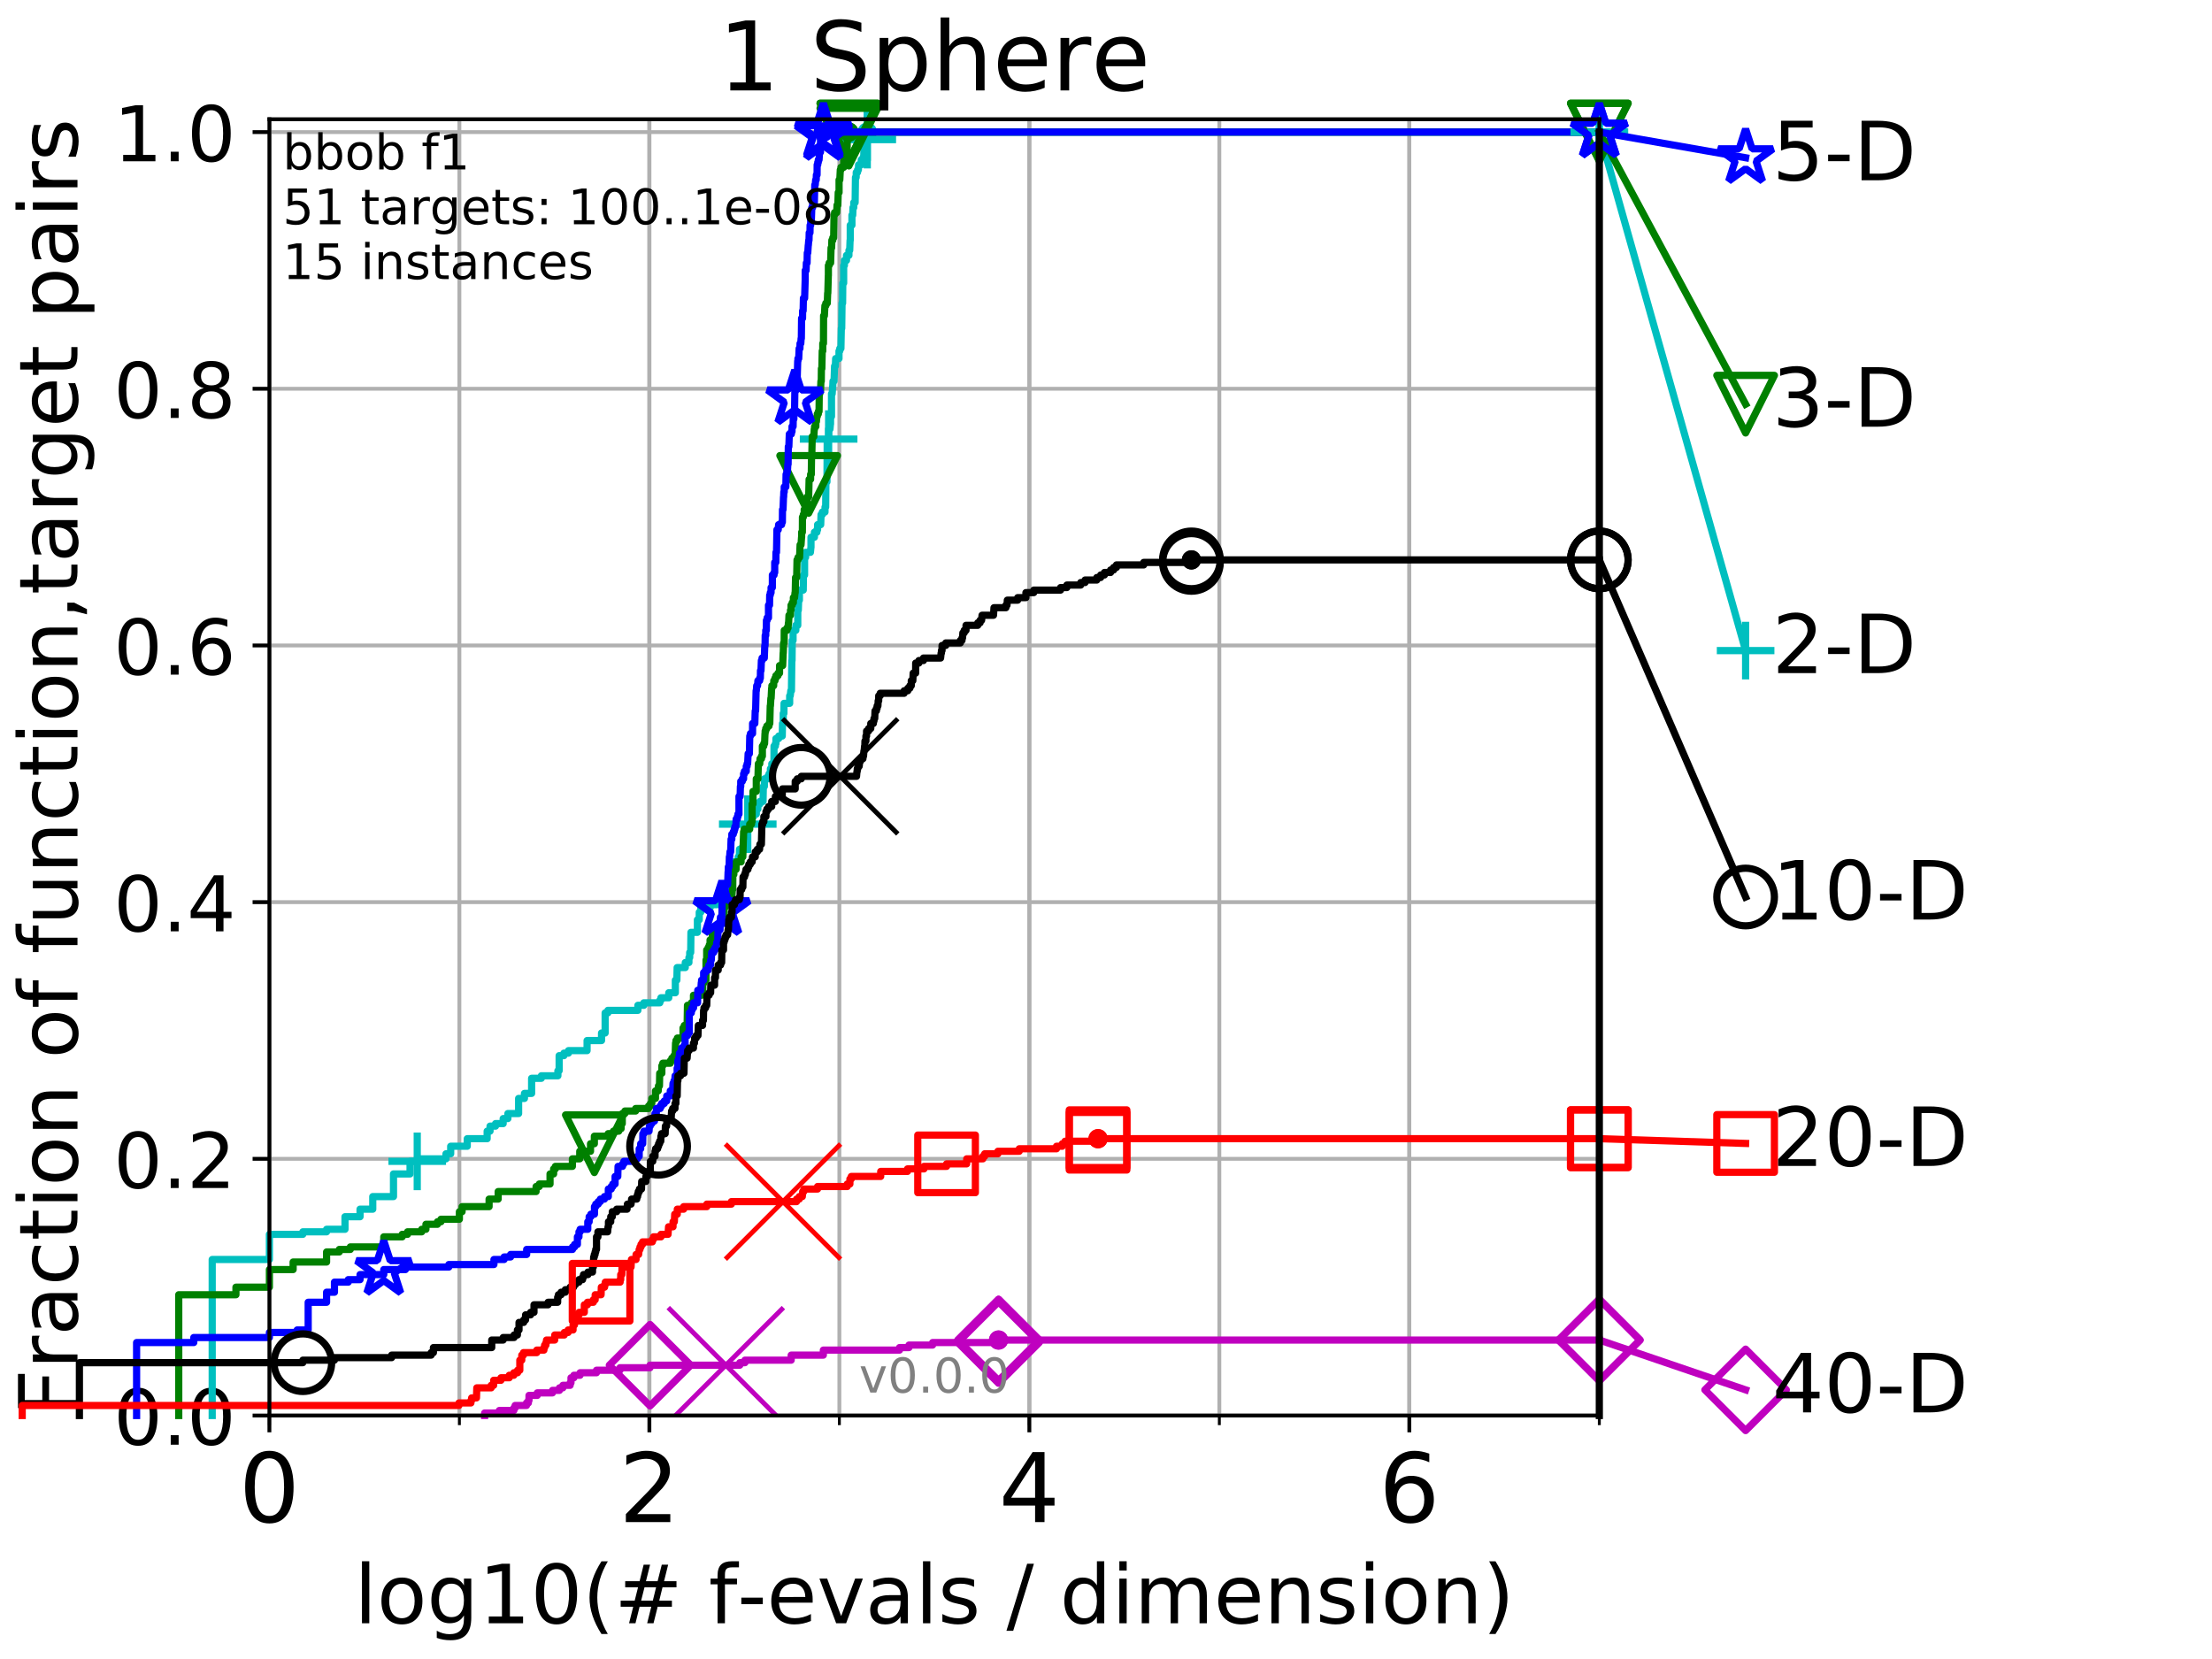 <?xml version="1.0" encoding="utf-8" standalone="no"?>
<!DOCTYPE svg PUBLIC "-//W3C//DTD SVG 1.1//EN"
  "http://www.w3.org/Graphics/SVG/1.1/DTD/svg11.dtd">
<!-- Created with matplotlib (http://matplotlib.org/) -->
<svg height="345.6pt" version="1.1" viewBox="0 0 460.8 345.6" width="460.8pt" xmlns="http://www.w3.org/2000/svg" xmlns:xlink="http://www.w3.org/1999/xlink">
 <defs>
  <style type="text/css">
*{stroke-linecap:butt;stroke-linejoin:round;}
  </style>
 </defs>
 <g id="figure_1">
  <g id="patch_1">
   <path d="M 0 345.6 
L 460.8 345.6 
L 460.8 0 
L 0 0 
z
" style="fill:#ffffff;"/>
  </g>
  <g id="axes_1">
   <g id="patch_2">
    <path d="M 56.12 294.88 
L 333.168 294.88 
L 333.168 24.84 
L 56.12 24.84 
z
" style="fill:#ffffff;"/>
   </g>
   <g id="matplotlib.axis_1">
    <g id="xtick_1">
     <g id="line2d_1">
      <path clip-path="url(#p1098372ae9)" d="M 56.12 294.88 
L 56.12 24.84 
" style="fill:none;stroke:#b0b0b0;stroke-linecap:square;stroke-width:0.8;"/>
     </g>
     <g id="line2d_2">
      <defs>
       <path d="M 0 0 
L 0 3.5 
" id="m99703d3797" style="stroke:#000000;stroke-width:0.8;"/>
      </defs>
      <g>
       <use style="stroke:#000000;stroke-width:0.8;" x="56.12" xlink:href="#m99703d3797" y="294.88"/>
      </g>
     </g>
     <g id="text_1">
      <!-- 0 -->
      <defs>
       <path d="M 31.781 66.406 
Q 24.172 66.406 20.328 58.906 
Q 16.5 51.422 16.5 36.375 
Q 16.5 21.391 20.328 13.891 
Q 24.172 6.391 31.781 6.391 
Q 39.453 6.391 43.281 13.891 
Q 47.125 21.391 47.125 36.375 
Q 47.125 51.422 43.281 58.906 
Q 39.453 66.406 31.781 66.406 
z
M 31.781 74.219 
Q 44.047 74.219 50.516 64.516 
Q 56.984 54.828 56.984 36.375 
Q 56.984 17.969 50.516 8.266 
Q 44.047 -1.422 31.781 -1.422 
Q 19.531 -1.422 13.062 8.266 
Q 6.594 17.969 6.594 36.375 
Q 6.594 54.828 13.062 64.516 
Q 19.531 74.219 31.781 74.219 
z
" id="DejaVuSans-30"/>
      </defs>
      <g transform="translate(49.758 317.077)scale(0.2 -0.2)">
       <use xlink:href="#DejaVuSans-30"/>
      </g>
     </g>
    </g>
    <g id="xtick_2">
     <g id="line2d_3">
      <path clip-path="url(#p1098372ae9)" d="M 135.277 294.88 
L 135.277 24.84 
" style="fill:none;stroke:#b0b0b0;stroke-linecap:square;stroke-width:0.8;"/>
     </g>
     <g id="line2d_4">
      <g>
       <use style="stroke:#000000;stroke-width:0.8;" x="135.277" xlink:href="#m99703d3797" y="294.88"/>
      </g>
     </g>
     <g id="text_2">
      <!-- 2 -->
      <defs>
       <path d="M 19.188 8.297 
L 53.609 8.297 
L 53.609 0 
L 7.328 0 
L 7.328 8.297 
Q 12.938 14.109 22.625 23.891 
Q 32.328 33.688 34.812 36.531 
Q 39.547 41.844 41.422 45.531 
Q 43.312 49.219 43.312 52.781 
Q 43.312 58.594 39.234 62.25 
Q 35.156 65.922 28.609 65.922 
Q 23.969 65.922 18.812 64.312 
Q 13.672 62.703 7.812 59.422 
L 7.812 69.391 
Q 13.766 71.781 18.938 73 
Q 24.125 74.219 28.422 74.219 
Q 39.75 74.219 46.484 68.547 
Q 53.219 62.891 53.219 53.422 
Q 53.219 48.922 51.531 44.891 
Q 49.859 40.875 45.406 35.406 
Q 44.188 33.984 37.641 27.219 
Q 31.109 20.453 19.188 8.297 
z
" id="DejaVuSans-32"/>
      </defs>
      <g transform="translate(128.914 317.077)scale(0.2 -0.2)">
       <use xlink:href="#DejaVuSans-32"/>
      </g>
     </g>
    </g>
    <g id="xtick_3">
     <g id="line2d_5">
      <path clip-path="url(#p1098372ae9)" d="M 214.433 294.88 
L 214.433 24.84 
" style="fill:none;stroke:#b0b0b0;stroke-linecap:square;stroke-width:0.8;"/>
     </g>
     <g id="line2d_6">
      <g>
       <use style="stroke:#000000;stroke-width:0.8;" x="214.433" xlink:href="#m99703d3797" y="294.88"/>
      </g>
     </g>
     <g id="text_3">
      <!-- 4 -->
      <defs>
       <path d="M 37.797 64.312 
L 12.891 25.391 
L 37.797 25.391 
z
M 35.203 72.906 
L 47.609 72.906 
L 47.609 25.391 
L 58.016 25.391 
L 58.016 17.188 
L 47.609 17.188 
L 47.609 0 
L 37.797 0 
L 37.797 17.188 
L 4.891 17.188 
L 4.891 26.703 
z
" id="DejaVuSans-34"/>
      </defs>
      <g transform="translate(208.071 317.077)scale(0.2 -0.2)">
       <use xlink:href="#DejaVuSans-34"/>
      </g>
     </g>
    </g>
    <g id="xtick_4">
     <g id="line2d_7">
      <path clip-path="url(#p1098372ae9)" d="M 293.59 294.88 
L 293.59 24.84 
" style="fill:none;stroke:#b0b0b0;stroke-linecap:square;stroke-width:0.8;"/>
     </g>
     <g id="line2d_8">
      <g>
       <use style="stroke:#000000;stroke-width:0.8;" x="293.59" xlink:href="#m99703d3797" y="294.88"/>
      </g>
     </g>
     <g id="text_4">
      <!-- 6 -->
      <defs>
       <path d="M 33.016 40.375 
Q 26.375 40.375 22.484 35.828 
Q 18.609 31.297 18.609 23.391 
Q 18.609 15.531 22.484 10.953 
Q 26.375 6.391 33.016 6.391 
Q 39.656 6.391 43.531 10.953 
Q 47.406 15.531 47.406 23.391 
Q 47.406 31.297 43.531 35.828 
Q 39.656 40.375 33.016 40.375 
z
M 52.594 71.297 
L 52.594 62.312 
Q 48.875 64.062 45.094 64.984 
Q 41.312 65.922 37.594 65.922 
Q 27.828 65.922 22.672 59.328 
Q 17.531 52.734 16.797 39.406 
Q 19.672 43.656 24.016 45.922 
Q 28.375 48.188 33.594 48.188 
Q 44.578 48.188 50.953 41.516 
Q 57.328 34.859 57.328 23.391 
Q 57.328 12.156 50.688 5.359 
Q 44.047 -1.422 33.016 -1.422 
Q 20.359 -1.422 13.672 8.266 
Q 6.984 17.969 6.984 36.375 
Q 6.984 53.656 15.188 63.938 
Q 23.391 74.219 37.203 74.219 
Q 40.922 74.219 44.703 73.484 
Q 48.484 72.75 52.594 71.297 
z
" id="DejaVuSans-36"/>
      </defs>
      <g transform="translate(287.227 317.077)scale(0.2 -0.2)">
       <use xlink:href="#DejaVuSans-36"/>
      </g>
     </g>
    </g>
    <g id="xtick_5">
     <g id="line2d_9">
      <path clip-path="url(#p1098372ae9)" d="M 56.12 294.88 
L 56.12 24.84 
" style="fill:none;stroke:#b0b0b0;stroke-linecap:square;stroke-width:0.8;"/>
     </g>
     <g id="line2d_10">
      <defs>
       <path d="M 0 0 
L 0 2 
" id="m24472eaeaf" style="stroke:#000000;stroke-width:0.6;"/>
      </defs>
      <g>
       <use style="stroke:#000000;stroke-width:0.6;" x="56.12" xlink:href="#m24472eaeaf" y="294.88"/>
      </g>
     </g>
    </g>
    <g id="xtick_6">
     <g id="line2d_11">
      <path clip-path="url(#p1098372ae9)" d="M 95.698 294.88 
L 95.698 24.84 
" style="fill:none;stroke:#b0b0b0;stroke-linecap:square;stroke-width:0.8;"/>
     </g>
     <g id="line2d_12">
      <g>
       <use style="stroke:#000000;stroke-width:0.6;" x="95.698" xlink:href="#m24472eaeaf" y="294.88"/>
      </g>
     </g>
    </g>
    <g id="xtick_7">
     <g id="line2d_13">
      <path clip-path="url(#p1098372ae9)" d="M 135.277 294.88 
L 135.277 24.84 
" style="fill:none;stroke:#b0b0b0;stroke-linecap:square;stroke-width:0.8;"/>
     </g>
     <g id="line2d_14">
      <g>
       <use style="stroke:#000000;stroke-width:0.6;" x="135.277" xlink:href="#m24472eaeaf" y="294.88"/>
      </g>
     </g>
    </g>
    <g id="xtick_8">
     <g id="line2d_15">
      <path clip-path="url(#p1098372ae9)" d="M 174.855 294.88 
L 174.855 24.84 
" style="fill:none;stroke:#b0b0b0;stroke-linecap:square;stroke-width:0.8;"/>
     </g>
     <g id="line2d_16">
      <g>
       <use style="stroke:#000000;stroke-width:0.6;" x="174.855" xlink:href="#m24472eaeaf" y="294.88"/>
      </g>
     </g>
    </g>
    <g id="xtick_9">
     <g id="line2d_17">
      <path clip-path="url(#p1098372ae9)" d="M 214.433 294.88 
L 214.433 24.84 
" style="fill:none;stroke:#b0b0b0;stroke-linecap:square;stroke-width:0.8;"/>
     </g>
     <g id="line2d_18">
      <g>
       <use style="stroke:#000000;stroke-width:0.6;" x="214.433" xlink:href="#m24472eaeaf" y="294.88"/>
      </g>
     </g>
    </g>
    <g id="xtick_10">
     <g id="line2d_19">
      <path clip-path="url(#p1098372ae9)" d="M 254.011 294.88 
L 254.011 24.84 
" style="fill:none;stroke:#b0b0b0;stroke-linecap:square;stroke-width:0.8;"/>
     </g>
     <g id="line2d_20">
      <g>
       <use style="stroke:#000000;stroke-width:0.6;" x="254.011" xlink:href="#m24472eaeaf" y="294.88"/>
      </g>
     </g>
    </g>
    <g id="xtick_11">
     <g id="line2d_21">
      <path clip-path="url(#p1098372ae9)" d="M 293.59 294.88 
L 293.59 24.84 
" style="fill:none;stroke:#b0b0b0;stroke-linecap:square;stroke-width:0.8;"/>
     </g>
     <g id="line2d_22">
      <g>
       <use style="stroke:#000000;stroke-width:0.6;" x="293.59" xlink:href="#m24472eaeaf" y="294.88"/>
      </g>
     </g>
    </g>
    <g id="xtick_12">
     <g id="line2d_23">
      <path clip-path="url(#p1098372ae9)" d="M 333.168 294.88 
L 333.168 24.84 
" style="fill:none;stroke:#b0b0b0;stroke-linecap:square;stroke-width:0.8;"/>
     </g>
     <g id="line2d_24">
      <g>
       <use style="stroke:#000000;stroke-width:0.6;" x="333.168" xlink:href="#m24472eaeaf" y="294.88"/>
      </g>
     </g>
    </g>
    <g id="text_5">
     <!-- log10(# f-evals / dimension) -->
     <defs>
      <path d="M 9.422 75.984 
L 18.406 75.984 
L 18.406 0 
L 9.422 0 
z
" id="DejaVuSans-6c"/>
      <path d="M 30.609 48.391 
Q 23.391 48.391 19.188 42.75 
Q 14.984 37.109 14.984 27.297 
Q 14.984 17.484 19.156 11.844 
Q 23.344 6.203 30.609 6.203 
Q 37.797 6.203 41.984 11.859 
Q 46.188 17.531 46.188 27.297 
Q 46.188 37.016 41.984 42.703 
Q 37.797 48.391 30.609 48.391 
z
M 30.609 56 
Q 42.328 56 49.016 48.375 
Q 55.719 40.766 55.719 27.297 
Q 55.719 13.875 49.016 6.219 
Q 42.328 -1.422 30.609 -1.422 
Q 18.844 -1.422 12.172 6.219 
Q 5.516 13.875 5.516 27.297 
Q 5.516 40.766 12.172 48.375 
Q 18.844 56 30.609 56 
z
" id="DejaVuSans-6f"/>
      <path d="M 45.406 27.984 
Q 45.406 37.75 41.375 43.109 
Q 37.359 48.484 30.078 48.484 
Q 22.859 48.484 18.828 43.109 
Q 14.797 37.75 14.797 27.984 
Q 14.797 18.266 18.828 12.891 
Q 22.859 7.516 30.078 7.516 
Q 37.359 7.516 41.375 12.891 
Q 45.406 18.266 45.406 27.984 
z
M 54.391 6.781 
Q 54.391 -7.172 48.188 -13.984 
Q 42 -20.797 29.203 -20.797 
Q 24.469 -20.797 20.266 -20.094 
Q 16.062 -19.391 12.109 -17.922 
L 12.109 -9.188 
Q 16.062 -11.328 19.922 -12.344 
Q 23.781 -13.375 27.781 -13.375 
Q 36.625 -13.375 41.016 -8.766 
Q 45.406 -4.156 45.406 5.172 
L 45.406 9.625 
Q 42.625 4.781 38.281 2.391 
Q 33.938 0 27.875 0 
Q 17.828 0 11.672 7.656 
Q 5.516 15.328 5.516 27.984 
Q 5.516 40.672 11.672 48.328 
Q 17.828 56 27.875 56 
Q 33.938 56 38.281 53.609 
Q 42.625 51.219 45.406 46.391 
L 45.406 54.688 
L 54.391 54.688 
z
" id="DejaVuSans-67"/>
      <path d="M 12.406 8.297 
L 28.516 8.297 
L 28.516 63.922 
L 10.984 60.406 
L 10.984 69.391 
L 28.422 72.906 
L 38.281 72.906 
L 38.281 8.297 
L 54.391 8.297 
L 54.391 0 
L 12.406 0 
z
" id="DejaVuSans-31"/>
      <path d="M 31 75.875 
Q 24.469 64.656 21.281 53.656 
Q 18.109 42.672 18.109 31.391 
Q 18.109 20.125 21.312 9.062 
Q 24.516 -2 31 -13.188 
L 23.188 -13.188 
Q 15.875 -1.703 12.234 9.375 
Q 8.594 20.453 8.594 31.391 
Q 8.594 42.281 12.203 53.312 
Q 15.828 64.359 23.188 75.875 
z
" id="DejaVuSans-28"/>
      <path d="M 51.125 44 
L 36.922 44 
L 32.812 27.688 
L 47.125 27.688 
z
M 43.797 71.781 
L 38.719 51.516 
L 52.984 51.516 
L 58.109 71.781 
L 65.922 71.781 
L 60.891 51.516 
L 76.125 51.516 
L 76.125 44 
L 58.984 44 
L 54.984 27.688 
L 70.516 27.688 
L 70.516 20.219 
L 53.078 20.219 
L 48 0 
L 40.188 0 
L 45.219 20.219 
L 30.906 20.219 
L 25.875 0 
L 18.016 0 
L 23.094 20.219 
L 7.719 20.219 
L 7.719 27.688 
L 24.906 27.688 
L 29 44 
L 13.281 44 
L 13.281 51.516 
L 30.906 51.516 
L 35.891 71.781 
z
" id="DejaVuSans-23"/>
      <path id="DejaVuSans-20"/>
      <path d="M 37.109 75.984 
L 37.109 68.5 
L 28.516 68.5 
Q 23.688 68.5 21.797 66.547 
Q 19.922 64.594 19.922 59.516 
L 19.922 54.688 
L 34.719 54.688 
L 34.719 47.703 
L 19.922 47.703 
L 19.922 0 
L 10.891 0 
L 10.891 47.703 
L 2.297 47.703 
L 2.297 54.688 
L 10.891 54.688 
L 10.891 58.5 
Q 10.891 67.625 15.141 71.797 
Q 19.391 75.984 28.609 75.984 
z
" id="DejaVuSans-66"/>
      <path d="M 4.891 31.391 
L 31.203 31.391 
L 31.203 23.391 
L 4.891 23.391 
z
" id="DejaVuSans-2d"/>
      <path d="M 56.203 29.594 
L 56.203 25.203 
L 14.891 25.203 
Q 15.484 15.922 20.484 11.062 
Q 25.484 6.203 34.422 6.203 
Q 39.594 6.203 44.453 7.469 
Q 49.312 8.734 54.109 11.281 
L 54.109 2.781 
Q 49.266 0.734 44.188 -0.344 
Q 39.109 -1.422 33.891 -1.422 
Q 20.797 -1.422 13.156 6.188 
Q 5.516 13.812 5.516 26.812 
Q 5.516 40.234 12.766 48.109 
Q 20.016 56 32.328 56 
Q 43.359 56 49.781 48.891 
Q 56.203 41.797 56.203 29.594 
z
M 47.219 32.234 
Q 47.125 39.594 43.094 43.984 
Q 39.062 48.391 32.422 48.391 
Q 24.906 48.391 20.391 44.141 
Q 15.875 39.891 15.188 32.172 
z
" id="DejaVuSans-65"/>
      <path d="M 2.984 54.688 
L 12.5 54.688 
L 29.594 8.797 
L 46.688 54.688 
L 56.203 54.688 
L 35.688 0 
L 23.484 0 
z
" id="DejaVuSans-76"/>
      <path d="M 34.281 27.484 
Q 23.391 27.484 19.188 25 
Q 14.984 22.516 14.984 16.5 
Q 14.984 11.719 18.141 8.906 
Q 21.297 6.109 26.703 6.109 
Q 34.188 6.109 38.703 11.406 
Q 43.219 16.703 43.219 25.484 
L 43.219 27.484 
z
M 52.203 31.203 
L 52.203 0 
L 43.219 0 
L 43.219 8.297 
Q 40.141 3.328 35.547 0.953 
Q 30.953 -1.422 24.312 -1.422 
Q 15.922 -1.422 10.953 3.297 
Q 6 8.016 6 15.922 
Q 6 25.141 12.172 29.828 
Q 18.359 34.516 30.609 34.516 
L 43.219 34.516 
L 43.219 35.406 
Q 43.219 41.609 39.141 45 
Q 35.062 48.391 27.688 48.391 
Q 23 48.391 18.547 47.266 
Q 14.109 46.141 10.016 43.891 
L 10.016 52.203 
Q 14.938 54.109 19.578 55.047 
Q 24.219 56 28.609 56 
Q 40.484 56 46.344 49.844 
Q 52.203 43.703 52.203 31.203 
z
" id="DejaVuSans-61"/>
      <path d="M 44.281 53.078 
L 44.281 44.578 
Q 40.484 46.531 36.375 47.5 
Q 32.281 48.484 27.875 48.484 
Q 21.188 48.484 17.844 46.438 
Q 14.5 44.391 14.5 40.281 
Q 14.5 37.156 16.891 35.375 
Q 19.281 33.594 26.516 31.984 
L 29.594 31.297 
Q 39.156 29.25 43.188 25.516 
Q 47.219 21.781 47.219 15.094 
Q 47.219 7.469 41.188 3.016 
Q 35.156 -1.422 24.609 -1.422 
Q 20.219 -1.422 15.453 -0.562 
Q 10.688 0.297 5.422 2 
L 5.422 11.281 
Q 10.406 8.688 15.234 7.391 
Q 20.062 6.109 24.812 6.109 
Q 31.156 6.109 34.562 8.281 
Q 37.984 10.453 37.984 14.406 
Q 37.984 18.062 35.516 20.016 
Q 33.062 21.969 24.703 23.781 
L 21.578 24.516 
Q 13.234 26.266 9.516 29.906 
Q 5.812 33.547 5.812 39.891 
Q 5.812 47.609 11.281 51.797 
Q 16.75 56 26.812 56 
Q 31.781 56 36.172 55.266 
Q 40.578 54.547 44.281 53.078 
z
" id="DejaVuSans-73"/>
      <path d="M 25.391 72.906 
L 33.688 72.906 
L 8.297 -9.281 
L 0 -9.281 
z
" id="DejaVuSans-2f"/>
      <path d="M 45.406 46.391 
L 45.406 75.984 
L 54.391 75.984 
L 54.391 0 
L 45.406 0 
L 45.406 8.203 
Q 42.578 3.328 38.25 0.953 
Q 33.938 -1.422 27.875 -1.422 
Q 17.969 -1.422 11.734 6.484 
Q 5.516 14.406 5.516 27.297 
Q 5.516 40.188 11.734 48.094 
Q 17.969 56 27.875 56 
Q 33.938 56 38.25 53.625 
Q 42.578 51.266 45.406 46.391 
z
M 14.797 27.297 
Q 14.797 17.391 18.875 11.75 
Q 22.953 6.109 30.078 6.109 
Q 37.203 6.109 41.297 11.75 
Q 45.406 17.391 45.406 27.297 
Q 45.406 37.203 41.297 42.844 
Q 37.203 48.484 30.078 48.484 
Q 22.953 48.484 18.875 42.844 
Q 14.797 37.203 14.797 27.297 
z
" id="DejaVuSans-64"/>
      <path d="M 9.422 54.688 
L 18.406 54.688 
L 18.406 0 
L 9.422 0 
z
M 9.422 75.984 
L 18.406 75.984 
L 18.406 64.594 
L 9.422 64.594 
z
" id="DejaVuSans-69"/>
      <path d="M 52 44.188 
Q 55.375 50.25 60.062 53.125 
Q 64.75 56 71.094 56 
Q 79.641 56 84.281 50.016 
Q 88.922 44.047 88.922 33.016 
L 88.922 0 
L 79.891 0 
L 79.891 32.719 
Q 79.891 40.578 77.094 44.375 
Q 74.312 48.188 68.609 48.188 
Q 61.625 48.188 57.562 43.547 
Q 53.516 38.922 53.516 30.906 
L 53.516 0 
L 44.484 0 
L 44.484 32.719 
Q 44.484 40.625 41.703 44.406 
Q 38.922 48.188 33.109 48.188 
Q 26.219 48.188 22.156 43.531 
Q 18.109 38.875 18.109 30.906 
L 18.109 0 
L 9.078 0 
L 9.078 54.688 
L 18.109 54.688 
L 18.109 46.188 
Q 21.188 51.219 25.484 53.609 
Q 29.781 56 35.688 56 
Q 41.656 56 45.828 52.969 
Q 50 49.953 52 44.188 
z
" id="DejaVuSans-6d"/>
      <path d="M 54.891 33.016 
L 54.891 0 
L 45.906 0 
L 45.906 32.719 
Q 45.906 40.484 42.875 44.328 
Q 39.844 48.188 33.797 48.188 
Q 26.516 48.188 22.312 43.547 
Q 18.109 38.922 18.109 30.906 
L 18.109 0 
L 9.078 0 
L 9.078 54.688 
L 18.109 54.688 
L 18.109 46.188 
Q 21.344 51.125 25.703 53.562 
Q 30.078 56 35.797 56 
Q 45.219 56 50.047 50.172 
Q 54.891 44.344 54.891 33.016 
z
" id="DejaVuSans-6e"/>
      <path d="M 8.016 75.875 
L 15.828 75.875 
Q 23.141 64.359 26.781 53.312 
Q 30.422 42.281 30.422 31.391 
Q 30.422 20.453 26.781 9.375 
Q 23.141 -1.703 15.828 -13.188 
L 8.016 -13.188 
Q 14.5 -2 17.703 9.062 
Q 20.906 20.125 20.906 31.391 
Q 20.906 42.672 17.703 53.656 
Q 14.5 64.656 8.016 75.875 
z
" id="DejaVuSans-29"/>
     </defs>
     <g transform="translate(73.803 338.154)scale(0.17 -0.17)">
      <use xlink:href="#DejaVuSans-6c"/>
      <use x="27.783" xlink:href="#DejaVuSans-6f"/>
      <use x="88.965" xlink:href="#DejaVuSans-67"/>
      <use x="152.441" xlink:href="#DejaVuSans-31"/>
      <use x="216.064" xlink:href="#DejaVuSans-30"/>
      <use x="279.688" xlink:href="#DejaVuSans-28"/>
      <use x="318.701" xlink:href="#DejaVuSans-23"/>
      <use x="402.49" xlink:href="#DejaVuSans-20"/>
      <use x="434.277" xlink:href="#DejaVuSans-66"/>
      <use x="469.404" xlink:href="#DejaVuSans-2d"/>
      <use x="505.488" xlink:href="#DejaVuSans-65"/>
      <use x="567.012" xlink:href="#DejaVuSans-76"/>
      <use x="626.191" xlink:href="#DejaVuSans-61"/>
      <use x="687.471" xlink:href="#DejaVuSans-6c"/>
      <use x="715.254" xlink:href="#DejaVuSans-73"/>
      <use x="767.354" xlink:href="#DejaVuSans-20"/>
      <use x="799.141" xlink:href="#DejaVuSans-2f"/>
      <use x="832.832" xlink:href="#DejaVuSans-20"/>
      <use x="864.619" xlink:href="#DejaVuSans-64"/>
      <use x="928.096" xlink:href="#DejaVuSans-69"/>
      <use x="955.879" xlink:href="#DejaVuSans-6d"/>
      <use x="1053.291" xlink:href="#DejaVuSans-65"/>
      <use x="1114.814" xlink:href="#DejaVuSans-6e"/>
      <use x="1178.193" xlink:href="#DejaVuSans-73"/>
      <use x="1230.293" xlink:href="#DejaVuSans-69"/>
      <use x="1258.076" xlink:href="#DejaVuSans-6f"/>
      <use x="1319.258" xlink:href="#DejaVuSans-6e"/>
      <use x="1382.637" xlink:href="#DejaVuSans-29"/>
     </g>
    </g>
   </g>
   <g id="matplotlib.axis_2">
    <g id="ytick_1">
     <g id="line2d_25">
      <path clip-path="url(#p1098372ae9)" d="M 56.12 294.88 
L 333.168 294.88 
" style="fill:none;stroke:#b0b0b0;stroke-linecap:square;stroke-width:0.8;"/>
     </g>
     <g id="line2d_26">
      <defs>
       <path d="M 0 0 
L -3.5 0 
" id="m506c5d58b2" style="stroke:#000000;stroke-width:0.8;"/>
      </defs>
      <g>
       <use style="stroke:#000000;stroke-width:0.8;" x="56.12" xlink:href="#m506c5d58b2" y="294.88"/>
      </g>
     </g>
     <g id="text_6">
      <!-- 0.0 -->
      <defs>
       <path d="M 10.688 12.406 
L 21 12.406 
L 21 0 
L 10.688 0 
z
" id="DejaVuSans-2e"/>
      </defs>
      <g transform="translate(23.675 300.959)scale(0.16 -0.16)">
       <use xlink:href="#DejaVuSans-30"/>
       <use x="63.623" xlink:href="#DejaVuSans-2e"/>
       <use x="95.41" xlink:href="#DejaVuSans-30"/>
      </g>
     </g>
    </g>
    <g id="ytick_2">
     <g id="line2d_27">
      <path clip-path="url(#p1098372ae9)" d="M 56.12 241.407 
L 333.168 241.407 
" style="fill:none;stroke:#b0b0b0;stroke-linecap:square;stroke-width:0.8;"/>
     </g>
     <g id="line2d_28">
      <g>
       <use style="stroke:#000000;stroke-width:0.8;" x="56.12" xlink:href="#m506c5d58b2" y="241.407"/>
      </g>
     </g>
     <g id="text_7">
      <!-- 0.2 -->
      <g transform="translate(23.675 247.485)scale(0.16 -0.16)">
       <use xlink:href="#DejaVuSans-30"/>
       <use x="63.623" xlink:href="#DejaVuSans-2e"/>
       <use x="95.41" xlink:href="#DejaVuSans-32"/>
      </g>
     </g>
    </g>
    <g id="ytick_3">
     <g id="line2d_29">
      <path clip-path="url(#p1098372ae9)" d="M 56.12 187.933 
L 333.168 187.933 
" style="fill:none;stroke:#b0b0b0;stroke-linecap:square;stroke-width:0.8;"/>
     </g>
     <g id="line2d_30">
      <g>
       <use style="stroke:#000000;stroke-width:0.8;" x="56.12" xlink:href="#m506c5d58b2" y="187.933"/>
      </g>
     </g>
     <g id="text_8">
      <!-- 0.4 -->
      <g transform="translate(23.675 194.012)scale(0.16 -0.16)">
       <use xlink:href="#DejaVuSans-30"/>
       <use x="63.623" xlink:href="#DejaVuSans-2e"/>
       <use x="95.41" xlink:href="#DejaVuSans-34"/>
      </g>
     </g>
    </g>
    <g id="ytick_4">
     <g id="line2d_31">
      <path clip-path="url(#p1098372ae9)" d="M 56.12 134.46 
L 333.168 134.46 
" style="fill:none;stroke:#b0b0b0;stroke-linecap:square;stroke-width:0.8;"/>
     </g>
     <g id="line2d_32">
      <g>
       <use style="stroke:#000000;stroke-width:0.8;" x="56.12" xlink:href="#m506c5d58b2" y="134.46"/>
      </g>
     </g>
     <g id="text_9">
      <!-- 0.6 -->
      <g transform="translate(23.675 140.539)scale(0.16 -0.16)">
       <use xlink:href="#DejaVuSans-30"/>
       <use x="63.623" xlink:href="#DejaVuSans-2e"/>
       <use x="95.41" xlink:href="#DejaVuSans-36"/>
      </g>
     </g>
    </g>
    <g id="ytick_5">
     <g id="line2d_33">
      <path clip-path="url(#p1098372ae9)" d="M 56.12 80.987 
L 333.168 80.987 
" style="fill:none;stroke:#b0b0b0;stroke-linecap:square;stroke-width:0.8;"/>
     </g>
     <g id="line2d_34">
      <g>
       <use style="stroke:#000000;stroke-width:0.8;" x="56.12" xlink:href="#m506c5d58b2" y="80.987"/>
      </g>
     </g>
     <g id="text_10">
      <!-- 0.8 -->
      <defs>
       <path d="M 31.781 34.625 
Q 24.75 34.625 20.719 30.859 
Q 16.703 27.094 16.703 20.516 
Q 16.703 13.922 20.719 10.156 
Q 24.75 6.391 31.781 6.391 
Q 38.812 6.391 42.859 10.172 
Q 46.922 13.969 46.922 20.516 
Q 46.922 27.094 42.891 30.859 
Q 38.875 34.625 31.781 34.625 
z
M 21.922 38.812 
Q 15.578 40.375 12.031 44.719 
Q 8.5 49.078 8.5 55.328 
Q 8.5 64.062 14.719 69.141 
Q 20.953 74.219 31.781 74.219 
Q 42.672 74.219 48.875 69.141 
Q 55.078 64.062 55.078 55.328 
Q 55.078 49.078 51.531 44.719 
Q 48 40.375 41.703 38.812 
Q 48.828 37.156 52.797 32.312 
Q 56.781 27.484 56.781 20.516 
Q 56.781 9.906 50.312 4.234 
Q 43.844 -1.422 31.781 -1.422 
Q 19.734 -1.422 13.25 4.234 
Q 6.781 9.906 6.781 20.516 
Q 6.781 27.484 10.781 32.312 
Q 14.797 37.156 21.922 38.812 
z
M 18.312 54.391 
Q 18.312 48.734 21.844 45.562 
Q 25.391 42.391 31.781 42.391 
Q 38.141 42.391 41.719 45.562 
Q 45.312 48.734 45.312 54.391 
Q 45.312 60.062 41.719 63.234 
Q 38.141 66.406 31.781 66.406 
Q 25.391 66.406 21.844 63.234 
Q 18.312 60.062 18.312 54.391 
z
" id="DejaVuSans-38"/>
      </defs>
      <g transform="translate(23.675 87.066)scale(0.16 -0.16)">
       <use xlink:href="#DejaVuSans-30"/>
       <use x="63.623" xlink:href="#DejaVuSans-2e"/>
       <use x="95.41" xlink:href="#DejaVuSans-38"/>
      </g>
     </g>
    </g>
    <g id="ytick_6">
     <g id="line2d_35">
      <path clip-path="url(#p1098372ae9)" d="M 56.12 27.514 
L 333.168 27.514 
" style="fill:none;stroke:#b0b0b0;stroke-linecap:square;stroke-width:0.8;"/>
     </g>
     <g id="line2d_36">
      <g>
       <use style="stroke:#000000;stroke-width:0.8;" x="56.12" xlink:href="#m506c5d58b2" y="27.514"/>
      </g>
     </g>
     <g id="text_11">
      <!-- 1.0 -->
      <g transform="translate(23.675 33.592)scale(0.16 -0.16)">
       <use xlink:href="#DejaVuSans-31"/>
       <use x="63.623" xlink:href="#DejaVuSans-2e"/>
       <use x="95.41" xlink:href="#DejaVuSans-30"/>
      </g>
     </g>
    </g>
    <g id="text_12">
     <!-- Fraction of function,target pairs -->
     <defs>
      <path d="M 9.812 72.906 
L 51.703 72.906 
L 51.703 64.594 
L 19.672 64.594 
L 19.672 43.109 
L 48.578 43.109 
L 48.578 34.812 
L 19.672 34.812 
L 19.672 0 
L 9.812 0 
z
" id="DejaVuSans-46"/>
      <path d="M 41.109 46.297 
Q 39.594 47.172 37.812 47.578 
Q 36.031 48 33.891 48 
Q 26.266 48 22.188 43.047 
Q 18.109 38.094 18.109 28.812 
L 18.109 0 
L 9.078 0 
L 9.078 54.688 
L 18.109 54.688 
L 18.109 46.188 
Q 20.953 51.172 25.484 53.578 
Q 30.031 56 36.531 56 
Q 37.453 56 38.578 55.875 
Q 39.703 55.766 41.062 55.516 
z
" id="DejaVuSans-72"/>
      <path d="M 48.781 52.594 
L 48.781 44.188 
Q 44.969 46.297 41.141 47.344 
Q 37.312 48.391 33.406 48.391 
Q 24.656 48.391 19.812 42.844 
Q 14.984 37.312 14.984 27.297 
Q 14.984 17.281 19.812 11.734 
Q 24.656 6.203 33.406 6.203 
Q 37.312 6.203 41.141 7.25 
Q 44.969 8.297 48.781 10.406 
L 48.781 2.094 
Q 45.016 0.344 40.984 -0.531 
Q 36.969 -1.422 32.422 -1.422 
Q 20.062 -1.422 12.781 6.344 
Q 5.516 14.109 5.516 27.297 
Q 5.516 40.672 12.859 48.328 
Q 20.219 56 33.016 56 
Q 37.156 56 41.109 55.141 
Q 45.062 54.297 48.781 52.594 
z
" id="DejaVuSans-63"/>
      <path d="M 18.312 70.219 
L 18.312 54.688 
L 36.812 54.688 
L 36.812 47.703 
L 18.312 47.703 
L 18.312 18.016 
Q 18.312 11.328 20.141 9.422 
Q 21.969 7.516 27.594 7.516 
L 36.812 7.516 
L 36.812 0 
L 27.594 0 
Q 17.188 0 13.234 3.875 
Q 9.281 7.766 9.281 18.016 
L 9.281 47.703 
L 2.688 47.703 
L 2.688 54.688 
L 9.281 54.688 
L 9.281 70.219 
z
" id="DejaVuSans-74"/>
      <path d="M 8.5 21.578 
L 8.5 54.688 
L 17.484 54.688 
L 17.484 21.922 
Q 17.484 14.156 20.5 10.266 
Q 23.531 6.391 29.594 6.391 
Q 36.859 6.391 41.078 11.031 
Q 45.312 15.672 45.312 23.688 
L 45.312 54.688 
L 54.297 54.688 
L 54.297 0 
L 45.312 0 
L 45.312 8.406 
Q 42.047 3.422 37.719 1 
Q 33.406 -1.422 27.688 -1.422 
Q 18.266 -1.422 13.375 4.438 
Q 8.5 10.297 8.5 21.578 
z
M 31.109 56 
z
" id="DejaVuSans-75"/>
      <path d="M 11.719 12.406 
L 22.016 12.406 
L 22.016 4 
L 14.016 -11.625 
L 7.719 -11.625 
L 11.719 4 
z
" id="DejaVuSans-2c"/>
      <path d="M 18.109 8.203 
L 18.109 -20.797 
L 9.078 -20.797 
L 9.078 54.688 
L 18.109 54.688 
L 18.109 46.391 
Q 20.953 51.266 25.266 53.625 
Q 29.594 56 35.594 56 
Q 45.562 56 51.781 48.094 
Q 58.016 40.188 58.016 27.297 
Q 58.016 14.406 51.781 6.484 
Q 45.562 -1.422 35.594 -1.422 
Q 29.594 -1.422 25.266 0.953 
Q 20.953 3.328 18.109 8.203 
z
M 48.688 27.297 
Q 48.688 37.203 44.609 42.844 
Q 40.531 48.484 33.406 48.484 
Q 26.266 48.484 22.188 42.844 
Q 18.109 37.203 18.109 27.297 
Q 18.109 17.391 22.188 11.75 
Q 26.266 6.109 33.406 6.109 
Q 40.531 6.109 44.609 11.75 
Q 48.688 17.391 48.688 27.297 
z
" id="DejaVuSans-70"/>
     </defs>
     <g transform="translate(16.14 294.999)rotate(-90)scale(0.17 -0.17)">
      <use xlink:href="#DejaVuSans-46"/>
      <use x="57.41" xlink:href="#DejaVuSans-72"/>
      <use x="98.523" xlink:href="#DejaVuSans-61"/>
      <use x="159.803" xlink:href="#DejaVuSans-63"/>
      <use x="214.783" xlink:href="#DejaVuSans-74"/>
      <use x="253.992" xlink:href="#DejaVuSans-69"/>
      <use x="281.775" xlink:href="#DejaVuSans-6f"/>
      <use x="342.957" xlink:href="#DejaVuSans-6e"/>
      <use x="406.336" xlink:href="#DejaVuSans-20"/>
      <use x="438.123" xlink:href="#DejaVuSans-6f"/>
      <use x="499.305" xlink:href="#DejaVuSans-66"/>
      <use x="534.51" xlink:href="#DejaVuSans-20"/>
      <use x="566.297" xlink:href="#DejaVuSans-66"/>
      <use x="601.502" xlink:href="#DejaVuSans-75"/>
      <use x="664.881" xlink:href="#DejaVuSans-6e"/>
      <use x="728.26" xlink:href="#DejaVuSans-63"/>
      <use x="783.24" xlink:href="#DejaVuSans-74"/>
      <use x="822.449" xlink:href="#DejaVuSans-69"/>
      <use x="850.232" xlink:href="#DejaVuSans-6f"/>
      <use x="911.414" xlink:href="#DejaVuSans-6e"/>
      <use x="974.793" xlink:href="#DejaVuSans-2c"/>
      <use x="1006.58" xlink:href="#DejaVuSans-74"/>
      <use x="1045.789" xlink:href="#DejaVuSans-61"/>
      <use x="1107.068" xlink:href="#DejaVuSans-72"/>
      <use x="1148.166" xlink:href="#DejaVuSans-67"/>
      <use x="1211.643" xlink:href="#DejaVuSans-65"/>
      <use x="1273.166" xlink:href="#DejaVuSans-74"/>
      <use x="1312.375" xlink:href="#DejaVuSans-20"/>
      <use x="1344.162" xlink:href="#DejaVuSans-70"/>
      <use x="1407.639" xlink:href="#DejaVuSans-61"/>
      <use x="1468.918" xlink:href="#DejaVuSans-69"/>
      <use x="1496.701" xlink:href="#DejaVuSans-72"/>
      <use x="1537.814" xlink:href="#DejaVuSans-73"/>
     </g>
    </g>
   </g>
   <g id="line2d_37">
    <defs>
     <path d="M 0 1.5 
C 0.398 1.5 0.779 1.342 1.061 1.061 
C 1.342 0.779 1.5 0.398 1.5 0 
C 1.5 -0.398 1.342 -0.779 1.061 -1.061 
C 0.779 -1.342 0.398 -1.5 0 -1.5 
C -0.398 -1.5 -0.779 -1.342 -1.061 -1.061 
C -1.342 -0.779 -1.5 -0.398 -1.5 0 
C -1.5 0.398 -1.342 0.779 -1.061 1.061 
C -0.779 1.342 -0.398 1.5 0 1.5 
z
" id="m53787eefa3" style="stroke:#00bfbf;"/>
    </defs>
    <g>
     <use style="fill:#00bfbf;stroke:#00bfbf;" x="180.669" xlink:href="#m53787eefa3" y="27.514"/>
     <use style="fill:#00bfbf;stroke:#00bfbf;" x="180.669" xlink:href="#m53787eefa3" y="27.514"/>
    </g>
   </g>
   <g id="line2d_38">
    <path d="M 44.206 294.88 
L 44.206 262.377 
L 56.12 262.377 
L 56.12 257.134 
L 63.089 257.134 
L 63.089 256.61 
L 68.034 256.61 
L 68.034 256.086 
L 71.87 256.086 
L 71.87 253.464 
L 75.004 253.464 
L 75.004 251.892 
L 77.653 251.892 
L 77.653 249.27 
L 81.973 249.27 
L 81.973 244.552 
L 85.422 244.552 
L 85.422 241.931 
L 86.918 241.931 
L 86.918 241.407 
L 92.905 241.407 
L 92.905 240.358 
L 93.887 240.358 
L 93.887 238.785 
L 97.337 238.785 
L 97.337 237.213 
L 101.482 237.213 
L 101.482 235.64 
L 102.085 235.64 
L 102.085 234.592 
L 103.231 234.592 
L 103.231 234.067 
L 104.819 234.067 
L 104.819 233.019 
L 105.802 233.019 
L 105.802 231.97 
L 108.037 231.97 
L 108.037 228.825 
L 109.251 228.825 
L 109.251 227.776 
L 110.746 227.776 
L 110.746 224.631 
L 112.771 224.631 
L 112.771 224.107 
L 116.22 224.107 
L 116.22 223.058 
L 116.479 223.058 
L 116.479 219.913 
L 117.475 219.913 
L 117.475 219.388 
L 118.417 219.388 
L 118.417 218.864 
L 122.299 218.864 
L 122.299 216.767 
L 125.31 216.767 
L 125.31 215.194 
L 126.061 215.194 
L 126.061 211 
L 126.639 211 
L 126.639 210.476 
L 132.883 210.476 
L 132.883 209.428 
L 134.121 209.428 
L 134.121 208.903 
L 137.453 208.903 
L 137.453 208.379 
L 137.679 208.379 
L 137.679 207.855 
L 139.317 207.855 
L 139.317 206.806 
L 140.688 206.806 
L 140.688 204.185 
L 140.999 204.185 
L 141.06 201.564 
L 142.754 201.564 
L 142.754 200.515 
L 143.516 200.515 
L 143.516 199.467 
L 143.675 199.467 
L 143.675 198.418 
L 143.884 198.418 
L 143.936 194.224 
L 145.284 194.224 
L 145.284 191.603 
L 145.664 191.603 
L 145.664 190.03 
L 145.99 190.03 
L 145.99 188.982 
L 147.988 188.982 
L 147.988 188.458 
L 149.443 188.458 
L 149.443 187.409 
L 150.325 187.409 
L 150.325 186.885 
L 151.095 186.885 
L 151.095 186.361 
L 151.265 186.361 
L 151.333 184.264 
L 152.221 184.264 
L 152.221 181.642 
L 152.349 181.642 
L 152.349 181.118 
L 152.727 181.118 
L 152.727 179.546 
L 153.784 179.546 
L 153.784 178.497 
L 154.045 178.497 
L 154.045 176.924 
L 154.696 176.924 
L 154.696 176.4 
L 154.972 176.4 
L 154.972 174.303 
L 155.562 174.303 
L 155.562 172.206 
L 155.772 172.206 
L 155.772 171.682 
L 156.031 171.682 
L 156.031 170.109 
L 156.981 170.109 
L 156.981 169.585 
L 157.555 169.585 
L 157.555 168.536 
L 157.881 168.536 
L 157.881 167.488 
L 158.291 167.488 
L 158.291 166.964 
L 158.954 166.964 
L 159.019 163.818 
L 159.234 163.818 
L 159.234 162.245 
L 159.964 162.245 
L 159.964 161.721 
L 160.208 161.721 
L 160.208 161.197 
L 160.488 161.197 
L 160.488 160.148 
L 160.782 160.148 
L 160.782 159.1 
L 161.225 159.1 
L 161.244 155.43 
L 161.526 155.43 
L 161.526 154.906 
L 161.638 154.906 
L 161.638 153.857 
L 162.221 153.857 
L 162.221 153.333 
L 162.958 153.333 
L 163.009 150.712 
L 163.163 150.712 
L 163.163 148.615 
L 163.298 148.615 
L 163.331 146.518 
L 164.501 146.518 
L 164.501 144.945 
L 164.626 144.945 
L 164.734 143.897 
L 164.873 143.897 
L 164.95 137.606 
L 164.996 137.606 
L 165.041 133.412 
L 165.208 133.412 
L 165.208 131.315 
L 165.786 131.315 
L 165.786 130.266 
L 166.189 130.266 
L 166.189 127.121 
L 166.302 127.121 
L 166.373 125.024 
L 166.527 125.024 
L 166.527 122.927 
L 167.331 122.927 
L 167.371 119.781 
L 167.608 119.781 
L 167.608 116.112 
L 167.817 116.112 
L 167.817 115.063 
L 168.822 115.063 
L 168.932 114.015 
L 168.944 114.015 
L 168.944 111.918 
L 169.656 111.918 
L 169.656 110.869 
L 170.172 110.869 
L 170.172 110.345 
L 170.318 110.345 
L 170.318 109.296 
L 170.966 109.296 
L 171.041 107.199 
L 171.307 107.199 
L 171.307 106.675 
L 171.858 106.675 
L 171.868 105.627 
L 172.001 105.627 
L 172.051 100.384 
L 172.272 100.384 
L 172.322 91.996 
L 172.441 91.996 
L 172.441 91.472 
L 172.618 91.472 
L 172.618 89.375 
L 172.9 89.375 
L 172.996 88.326 
L 173.015 88.326 
L 173.015 86.754 
L 173.215 86.754 
L 173.215 82.035 
L 173.356 82.035 
L 173.459 80.463 
L 173.478 80.463 
L 173.524 79.414 
L 173.746 79.414 
L 173.855 76.269 
L 174.018 76.269 
L 174.081 74.696 
L 174.777 74.696 
L 174.777 73.123 
L 174.941 73.123 
L 174.941 72.599 
L 175.178 72.599 
L 175.263 68.405 
L 175.346 68.405 
L 175.413 63.163 
L 175.529 63.163 
L 175.57 58.969 
L 175.751 58.969 
L 175.751 55.299 
L 175.905 55.299 
L 175.905 54.25 
L 176.344 54.25 
L 176.344 53.202 
L 176.849 53.202 
L 176.849 52.153 
L 177.009 52.153 
L 177.084 50.056 
L 177.122 50.056 
L 177.122 46.911 
L 177.473 46.911 
L 177.473 44.814 
L 177.634 44.814 
L 177.693 43.241 
L 177.852 43.241 
L 177.852 42.193 
L 178.138 42.193 
L 178.209 36.95 
L 178.357 36.95 
L 178.371 35.902 
L 178.642 35.902 
L 178.642 35.377 
L 178.821 35.377 
L 178.855 34.329 
L 179.417 34.329 
L 179.417 33.28 
L 179.802 33.28 
L 179.802 32.756 
L 179.93 32.756 
L 180.032 29.086 
L 180.669 29.086 
L 180.669 27.514 
L 333.168 27.514 
L 333.168 27.514 
" style="fill:none;stroke:#00bfbf;stroke-linecap:square;stroke-width:1.5;"/>
   </g>
   <g id="line2d_39">
    <defs>
     <path d="M -6 0 
L 6 0 
M 0 6 
L 0 -6 
" id="m34177cf072" style="stroke:#00bfbf;stroke-width:1.5;"/>
    </defs>
    <g>
     <use style="fill-opacity:0;stroke:#00bfbf;stroke-width:1.5;" x="86.918" xlink:href="#m34177cf072" y="241.931"/>
     <use style="fill-opacity:0;stroke:#00bfbf;stroke-width:1.5;" x="155.772" xlink:href="#m34177cf072" y="171.682"/>
     <use style="fill-opacity:0;stroke:#00bfbf;stroke-width:1.5;" x="172.618" xlink:href="#m34177cf072" y="91.472"/>
     <use style="fill-opacity:0;stroke:#00bfbf;stroke-width:1.5;" x="180.669" xlink:href="#m34177cf072" y="29.086"/>
     <use style="fill-opacity:0;stroke:#00bfbf;stroke-width:1.5;" x="180.669" xlink:href="#m34177cf072" y="27.514"/>
     <use style="fill-opacity:0;stroke:#00bfbf;stroke-width:1.5;" x="333.168" xlink:href="#m34177cf072" y="27.514"/>
    </g>
   </g>
   <g id="line2d_40">
    <path style="fill:none;stroke:#00bfbf;stroke-linecap:square;stroke-width:1.5;"/>
    <g/>
   </g>
   <g id="line2d_41">
    <defs>
     <path d="M 0 1.5 
C 0.398 1.5 0.779 1.342 1.061 1.061 
C 1.342 0.779 1.5 0.398 1.5 0 
C 1.5 -0.398 1.342 -0.779 1.061 -1.061 
C 0.779 -1.342 0.398 -1.5 0 -1.5 
C -0.398 -1.5 -0.779 -1.342 -1.061 -1.061 
C -1.342 -0.779 -1.5 -0.398 -1.5 0 
C -1.5 0.398 -1.342 0.779 -1.061 1.061 
C -0.779 1.342 -0.398 1.5 0 1.5 
z
" id="mb73c97552c" style="stroke:#008000;"/>
    </defs>
    <g>
     <use style="fill:#008000;stroke:#008000;" x="176.833" xlink:href="#mb73c97552c" y="27.514"/>
     <use style="fill:#008000;stroke:#008000;" x="176.833" xlink:href="#mb73c97552c" y="27.514"/>
    </g>
   </g>
   <g id="line2d_42">
    <path d="M 37.236 294.88 
L 37.236 269.716 
L 49.151 269.716 
L 49.151 268.143 
L 56.12 268.143 
L 56.12 264.474 
L 61.065 264.474 
L 61.065 262.901 
L 68.034 262.901 
L 68.034 260.804 
L 70.684 260.804 
L 70.684 260.28 
L 72.979 260.28 
L 72.979 259.755 
L 79.949 259.755 
L 79.949 257.658 
L 83.784 257.658 
L 83.784 257.134 
L 84.893 257.134 
L 84.893 256.61 
L 87.847 256.61 
L 87.847 256.086 
L 88.729 256.086 
L 88.729 255.037 
L 91.131 255.037 
L 91.131 254.513 
L 91.863 254.513 
L 91.863 253.989 
L 95.698 253.989 
L 95.698 252.416 
L 96.262 252.416 
L 96.262 251.367 
L 101.886 251.367 
L 101.886 249.795 
L 103.777 249.795 
L 103.777 248.222 
L 111.676 248.222 
L 111.676 247.173 
L 112.341 247.173 
L 112.341 246.649 
L 114.582 246.649 
L 114.582 244.552 
L 115.329 244.552 
L 115.329 243.504 
L 115.691 243.504 
L 115.691 242.979 
L 119.238 242.979 
L 119.238 241.407 
L 120.77 241.407 
L 120.77 239.834 
L 123.015 239.834 
L 123.015 238.261 
L 123.815 238.261 
L 123.815 236.689 
L 126.686 236.689 
L 126.686 236.164 
L 127.784 236.164 
L 127.784 235.64 
L 128.898 235.64 
L 128.898 235.116 
L 129.39 235.116 
L 129.39 234.067 
L 129.63 234.067 
L 129.63 231.97 
L 130.178 231.97 
L 130.178 231.446 
L 132.416 231.446 
L 132.416 230.922 
L 135.104 230.922 
L 135.104 230.398 
L 135.504 230.398 
L 135.504 229.873 
L 135.785 229.873 
L 135.785 228.825 
L 136.546 228.825 
L 136.546 227.252 
L 137.122 227.252 
L 137.173 226.204 
L 137.377 226.204 
L 137.428 223.582 
L 137.877 223.582 
L 137.877 222.01 
L 138.073 222.01 
L 138.073 221.485 
L 139.654 221.485 
L 139.654 220.961 
L 139.962 220.961 
L 139.962 220.437 
L 140.392 220.437 
L 140.392 219.913 
L 140.646 219.913 
L 140.73 217.291 
L 140.813 217.291 
L 140.813 216.767 
L 141.101 216.767 
L 141.101 216.243 
L 142.284 216.243 
L 142.284 214.146 
L 142.549 214.146 
L 142.549 213.622 
L 143.139 213.622 
L 143.211 209.428 
L 144.023 209.428 
L 144.023 208.903 
L 144.465 208.903 
L 144.465 207.331 
L 146.188 207.331 
L 146.188 206.282 
L 146.399 206.282 
L 146.399 204.709 
L 146.697 204.709 
L 146.697 204.185 
L 147.076 204.185 
L 147.076 199.991 
L 147.219 199.991 
L 147.219 197.894 
L 147.531 197.894 
L 147.531 197.37 
L 147.754 197.37 
L 147.754 196.846 
L 147.92 196.846 
L 147.92 195.797 
L 148.354 195.797 
L 148.434 193.7 
L 149.692 193.7 
L 149.692 192.652 
L 150.133 192.652 
L 150.133 191.603 
L 150.842 191.603 
L 150.865 188.982 
L 151.095 188.982 
L 151.095 187.933 
L 151.367 187.933 
L 151.367 187.409 
L 152.028 187.409 
L 152.028 186.885 
L 152.37 186.885 
L 152.37 186.361 
L 152.497 186.361 
L 152.56 185.312 
L 152.644 185.312 
L 152.665 182.167 
L 152.872 182.167 
L 152.872 181.118 
L 153.339 181.118 
L 153.339 179.546 
L 154.388 179.546 
L 154.388 178.497 
L 154.742 178.497 
L 154.853 174.827 
L 154.871 174.827 
L 154.908 173.255 
L 155.017 173.255 
L 155.017 172.73 
L 156.176 172.73 
L 156.176 171.682 
L 156.563 171.682 
L 156.563 171.158 
L 156.678 171.158 
L 156.678 167.488 
L 156.859 167.488 
L 156.859 164.867 
L 157.547 164.867 
L 157.547 162.245 
L 157.888 162.245 
L 157.98 159.1 
L 158.269 159.1 
L 158.329 158.051 
L 158.626 158.051 
L 158.626 157.527 
L 158.816 157.527 
L 158.816 155.43 
L 159.105 155.43 
L 159.105 154.906 
L 159.276 154.906 
L 159.361 152.809 
L 159.389 152.809 
L 159.389 152.285 
L 159.516 152.285 
L 159.516 151.76 
L 159.752 151.76 
L 159.752 151.236 
L 160.201 151.236 
L 160.201 150.712 
L 160.361 150.712 
L 160.454 147.042 
L 160.494 147.042 
L 160.586 145.469 
L 160.639 145.469 
L 160.743 143.372 
L 160.795 143.372 
L 160.795 142.848 
L 161.168 142.848 
L 161.193 141.8 
L 161.445 141.8 
L 161.445 141.275 
L 161.631 141.275 
L 161.631 140.751 
L 162.071 140.751 
L 162.071 140.227 
L 162.393 140.227 
L 162.393 138.654 
L 163.043 138.654 
L 163.146 136.033 
L 163.168 136.033 
L 163.236 133.936 
L 163.359 133.936 
L 163.371 131.315 
L 163.942 131.315 
L 163.942 130.79 
L 164.168 130.79 
L 164.242 129.742 
L 164.285 129.742 
L 164.359 128.169 
L 164.672 128.169 
L 164.672 127.121 
L 164.786 127.121 
L 164.786 126.072 
L 165.031 126.072 
L 165.031 125.548 
L 165.273 125.548 
L 165.273 124.499 
L 165.521 124.499 
L 165.62 123.451 
L 165.659 123.451 
L 165.727 120.306 
L 165.959 120.306 
L 166.036 116.636 
L 166.245 116.636 
L 166.245 116.112 
L 166.564 116.112 
L 166.675 113.49 
L 166.868 113.49 
L 166.977 111.918 
L 166.995 111.918 
L 166.995 110.869 
L 167.148 110.869 
L 167.166 107.724 
L 167.344 107.724 
L 167.344 107.199 
L 167.529 107.199 
L 167.529 106.151 
L 167.946 106.151 
L 168.031 104.578 
L 168.116 104.578 
L 168.116 103.53 
L 168.46 103.53 
L 168.551 99.86 
L 168.863 99.86 
L 168.863 98.811 
L 169.008 98.811 
L 169.064 94.617 
L 169.121 94.617 
L 169.2 90.948 
L 169.539 90.948 
L 169.625 89.375 
L 169.687 89.375 
L 169.687 88.851 
L 169.956 88.851 
L 169.956 87.802 
L 170.077 87.802 
L 170.16 86.754 
L 170.258 86.754 
L 170.258 86.229 
L 170.474 86.229 
L 170.474 85.705 
L 170.621 85.705 
L 170.665 82.035 
L 170.774 82.035 
L 170.774 81.511 
L 170.926 81.511 
L 171.012 79.414 
L 171.084 79.414 
L 171.112 76.793 
L 171.205 76.793 
L 171.282 73.123 
L 171.395 73.123 
L 171.395 71.55 
L 171.541 71.55 
L 171.569 65.784 
L 171.735 65.784 
L 171.844 63.687 
L 172.034 63.687 
L 172.034 63.163 
L 172.336 63.163 
L 172.415 61.066 
L 172.448 61.066 
L 172.553 57.396 
L 172.566 57.396 
L 172.566 55.299 
L 172.729 55.299 
L 172.729 54.775 
L 173.031 54.775 
L 173.126 51.629 
L 173.24 51.629 
L 173.29 50.056 
L 173.478 50.056 
L 173.478 49.532 
L 173.669 49.532 
L 173.742 44.814 
L 173.852 44.814 
L 173.852 44.29 
L 174.296 44.29 
L 174.373 42.717 
L 174.537 42.717 
L 174.618 40.096 
L 174.792 40.096 
L 174.792 37.474 
L 174.946 37.474 
L 175.049 35.377 
L 175.19 35.377 
L 175.19 34.853 
L 175.764 34.853 
L 175.764 33.28 
L 176.141 33.28 
L 176.178 31.183 
L 176.472 31.183 
L 176.498 29.086 
L 176.71 29.086 
L 176.71 28.562 
L 176.833 28.562 
L 176.833 27.514 
L 333.168 27.514 
L 333.168 27.514 
" style="fill:none;stroke:#008000;stroke-linecap:square;stroke-width:1.5;"/>
   </g>
   <g id="line2d_43">
    <defs>
     <path d="M -0 6 
L 6 -6 
L -6 -6 
z
" id="mdcc644dd2a" style="stroke:#008000;stroke-linejoin:miter;stroke-width:1.5;"/>
    </defs>
    <g>
     <use style="fill-opacity:0;stroke:#008000;stroke-linejoin:miter;stroke-width:1.5;" x="123.815" xlink:href="#mdcc644dd2a" y="238.261"/>
     <use style="fill-opacity:0;stroke:#008000;stroke-linejoin:miter;stroke-width:1.5;" x="168.46" xlink:href="#mdcc644dd2a" y="100.908"/>
     <use style="fill-opacity:0;stroke:#008000;stroke-linejoin:miter;stroke-width:1.5;" x="176.833" xlink:href="#mdcc644dd2a" y="28.562"/>
     <use style="fill-opacity:0;stroke:#008000;stroke-linejoin:miter;stroke-width:1.5;" x="176.833" xlink:href="#mdcc644dd2a" y="27.514"/>
     <use style="fill-opacity:0;stroke:#008000;stroke-linejoin:miter;stroke-width:1.5;" x="176.833" xlink:href="#mdcc644dd2a" y="27.514"/>
     <use style="fill-opacity:0;stroke:#008000;stroke-linejoin:miter;stroke-width:1.5;" x="333.168" xlink:href="#mdcc644dd2a" y="27.514"/>
    </g>
   </g>
   <g id="line2d_44">
    <path style="fill:none;stroke:#008000;stroke-linecap:square;stroke-width:1.5;"/>
    <g/>
   </g>
   <g id="line2d_45">
    <defs>
     <path d="M 0 1.5 
C 0.398 1.5 0.779 1.342 1.061 1.061 
C 1.342 0.779 1.5 0.398 1.5 0 
C 1.5 -0.398 1.342 -0.779 1.061 -1.061 
C 0.779 -1.342 0.398 -1.5 0 -1.5 
C -0.398 -1.5 -0.779 -1.342 -1.061 -1.061 
C -1.342 -0.779 -1.5 -0.398 -1.5 0 
C -1.5 0.398 -1.342 0.779 -1.061 1.061 
C -0.779 1.342 -0.398 1.5 0 1.5 
z
" id="mec64fff7ec" style="stroke:#0000ff;"/>
    </defs>
    <g>
     <use style="fill:#0000ff;stroke:#0000ff;" x="171.527" xlink:href="#mec64fff7ec" y="27.514"/>
     <use style="fill:#0000ff;stroke:#0000ff;" x="171.527" xlink:href="#mec64fff7ec" y="27.514"/>
    </g>
   </g>
   <g id="line2d_46">
    <path d="M 28.456 294.88 
L 28.456 279.677 
L 40.37 279.677 
L 40.37 278.628 
L 56.12 278.628 
L 56.12 277.58 
L 61.903 277.58 
L 61.903 277.056 
L 64.199 277.056 
L 64.199 271.289 
L 68.034 271.289 
L 68.034 269.192 
L 69.673 269.192 
L 69.673 267.095 
L 72.544 267.095 
L 72.544 266.571 
L 75.004 266.571 
L 75.004 265.522 
L 79.949 265.522 
L 79.949 264.474 
L 84.458 264.474 
L 84.458 263.949 
L 93.501 263.949 
L 93.501 263.425 
L 102.895 263.425 
L 102.895 262.377 
L 105.02 262.377 
L 105.02 261.852 
L 106.365 261.852 
L 106.365 261.328 
L 109.713 261.328 
L 109.713 260.28 
L 119.267 260.28 
L 119.267 259.755 
L 119.698 259.755 
L 119.698 259.231 
L 120.283 259.231 
L 120.283 257.658 
L 120.609 257.658 
L 120.609 256.61 
L 120.85 256.61 
L 120.85 256.086 
L 122.444 256.086 
L 122.444 254.513 
L 122.732 254.513 
L 122.732 253.464 
L 123.085 253.464 
L 123.085 252.94 
L 123.837 252.94 
L 123.837 251.367 
L 124.102 251.367 
L 124.102 250.843 
L 124.621 250.843 
L 124.621 250.319 
L 125.063 250.319 
L 125.063 249.795 
L 125.913 249.795 
L 125.913 249.27 
L 126.724 249.27 
L 126.724 247.698 
L 127.335 247.698 
L 127.335 247.173 
L 127.659 247.173 
L 127.659 246.649 
L 128.134 246.649 
L 128.134 245.076 
L 128.698 245.076 
L 128.748 242.979 
L 129.678 242.979 
L 129.678 242.455 
L 129.961 242.455 
L 129.961 241.931 
L 132.032 241.931 
L 132.032 241.407 
L 132.764 241.407 
L 132.764 240.882 
L 133.157 240.882 
L 133.157 239.31 
L 133.466 239.31 
L 133.466 238.261 
L 133.881 238.261 
L 133.918 236.164 
L 134.14 236.164 
L 134.14 235.64 
L 135.208 235.64 
L 135.277 234.592 
L 135.448 234.592 
L 135.448 234.067 
L 135.785 234.067 
L 135.785 233.543 
L 136.343 233.543 
L 136.44 231.97 
L 136.726 231.97 
L 136.726 230.922 
L 137.529 230.922 
L 137.529 230.398 
L 137.828 230.398 
L 137.828 229.873 
L 138.382 229.873 
L 138.382 229.349 
L 138.891 229.349 
L 138.891 228.301 
L 139.627 228.301 
L 139.627 227.252 
L 140.101 227.252 
L 140.204 225.679 
L 140.409 225.679 
L 140.409 225.155 
L 140.562 225.155 
L 140.637 224.107 
L 141.06 224.107 
L 141.06 222.534 
L 141.207 222.534 
L 141.207 220.961 
L 141.376 220.961 
L 141.376 220.437 
L 141.52 220.437 
L 141.544 219.388 
L 141.969 219.388 
L 141.969 218.34 
L 142.496 218.34 
L 142.496 217.816 
L 142.721 217.816 
L 142.721 215.719 
L 143.248 215.719 
L 143.248 215.194 
L 143.59 215.194 
L 143.59 211 
L 144.009 211 
L 144.009 210.476 
L 144.153 210.476 
L 144.153 209.952 
L 144.478 209.952 
L 144.478 208.903 
L 145.322 208.903 
L 145.361 206.282 
L 145.98 206.282 
L 146.091 204.709 
L 146.146 204.709 
L 146.146 204.185 
L 146.578 204.185 
L 146.578 202.612 
L 146.966 202.612 
L 146.966 202.088 
L 147.531 202.088 
L 147.531 201.564 
L 147.665 201.564 
L 147.665 201.04 
L 148.029 201.04 
L 148.029 199.991 
L 148.176 199.991 
L 148.257 198.418 
L 148.672 198.418 
L 148.672 197.894 
L 148.969 197.894 
L 148.969 197.37 
L 149.231 197.37 
L 149.307 196.321 
L 149.518 196.321 
L 149.578 193.7 
L 149.992 193.7 
L 150.079 191.079 
L 150.382 191.079 
L 150.439 187.933 
L 150.524 187.933 
L 150.524 187.409 
L 150.721 187.409 
L 150.721 186.361 
L 150.999 186.361 
L 151.081 184.788 
L 151.122 184.788 
L 151.122 184.264 
L 151.581 184.264 
L 151.674 181.642 
L 151.701 181.642 
L 151.727 180.594 
L 151.885 180.594 
L 151.937 178.497 
L 152.002 178.497 
L 152.067 177.449 
L 152.209 177.449 
L 152.298 174.827 
L 152.451 174.827 
L 152.451 173.779 
L 152.764 173.779 
L 152.764 173.255 
L 152.95 173.255 
L 152.95 172.73 
L 153.097 172.73 
L 153.097 172.206 
L 153.279 172.206 
L 153.351 170.633 
L 153.601 170.633 
L 153.601 170.109 
L 153.731 170.109 
L 153.731 169.585 
L 153.941 169.585 
L 153.941 165.915 
L 154.183 165.915 
L 154.24 163.818 
L 154.309 163.818 
L 154.309 162.77 
L 154.635 162.77 
L 154.635 162.245 
L 154.9 162.245 
L 154.9 161.197 
L 155.075 161.197 
L 155.075 160.673 
L 155.462 160.673 
L 155.462 159.624 
L 155.631 159.624 
L 155.631 159.1 
L 155.746 159.1 
L 155.85 157.003 
L 156.108 157.003 
L 156.19 153.333 
L 156.332 153.333 
L 156.332 152.809 
L 156.771 152.809 
L 156.78 150.712 
L 157.246 150.712 
L 157.323 148.091 
L 157.408 148.091 
L 157.512 143.897 
L 157.559 143.897 
L 157.634 142.848 
L 157.811 142.848 
L 157.885 141.8 
L 158.251 141.8 
L 158.251 141.275 
L 158.394 141.275 
L 158.421 139.703 
L 158.528 139.703 
L 158.608 137.606 
L 158.749 137.606 
L 158.749 137.081 
L 159.216 137.081 
L 159.319 134.46 
L 159.378 134.46 
L 159.403 132.363 
L 159.521 132.363 
L 159.521 131.315 
L 159.638 131.315 
L 159.663 129.218 
L 159.812 129.218 
L 159.812 128.693 
L 160.09 128.693 
L 160.09 126.072 
L 160.308 126.072 
L 160.34 123.975 
L 160.468 123.975 
L 160.468 123.451 
L 160.626 123.451 
L 160.626 122.403 
L 160.891 122.403 
L 160.899 119.781 
L 161.251 119.781 
L 161.251 119.257 
L 161.387 119.257 
L 161.387 117.16 
L 161.619 117.16 
L 161.649 115.063 
L 161.76 115.063 
L 161.848 110.345 
L 162.124 110.345 
L 162.196 109.296 
L 162.823 109.296 
L 162.823 108.772 
L 162.982 108.772 
L 163.009 106.151 
L 163.118 106.151 
L 163.22 103.53 
L 163.247 103.53 
L 163.281 102.481 
L 163.368 102.481 
L 163.368 101.433 
L 163.707 101.433 
L 163.753 98.811 
L 163.897 98.811 
L 163.897 98.287 
L 164.033 98.287 
L 164.116 96.714 
L 164.174 96.714 
L 164.219 93.045 
L 164.333 93.045 
L 164.428 90.423 
L 164.852 90.423 
L 164.852 89.899 
L 164.993 89.899 
L 164.993 88.851 
L 165.217 88.851 
L 165.241 87.278 
L 165.379 87.278 
L 165.403 85.705 
L 165.521 85.705 
L 165.58 81.511 
L 165.71 81.511 
L 165.762 79.938 
L 165.844 79.938 
L 165.931 78.89 
L 166.069 78.89 
L 166.177 75.22 
L 166.223 75.22 
L 166.223 74.696 
L 166.387 74.696 
L 166.477 72.599 
L 166.644 72.599 
L 166.66 71.55 
L 166.82 71.55 
L 166.886 70.502 
L 166.935 70.502 
L 166.984 66.308 
L 167.184 66.308 
L 167.2 64.735 
L 167.307 64.735 
L 167.365 62.114 
L 167.619 62.114 
L 167.728 58.444 
L 167.734 58.444 
L 167.739 56.347 
L 167.925 56.347 
L 167.976 54.775 
L 168.13 54.775 
L 168.17 52.678 
L 168.271 52.678 
L 168.372 51.105 
L 168.392 51.105 
L 168.472 50.056 
L 168.531 50.056 
L 168.571 48.484 
L 168.734 48.484 
L 168.758 46.911 
L 168.885 46.911 
L 168.885 45.862 
L 169.021 45.862 
L 169.113 43.241 
L 169.28 43.241 
L 169.285 42.193 
L 169.647 42.193 
L 169.73 38.523 
L 169.827 38.523 
L 169.915 37.474 
L 170.033 37.474 
L 170.065 36.426 
L 170.21 36.426 
L 170.228 34.329 
L 170.353 34.329 
L 170.353 33.805 
L 170.469 33.805 
L 170.469 33.28 
L 170.628 33.28 
L 170.725 31.708 
L 170.92 31.708 
L 170.925 29.086 
L 171.092 29.086 
L 171.156 28.038 
L 171.527 28.038 
L 171.527 27.514 
L 333.168 27.514 
L 333.168 27.514 
" style="fill:none;stroke:#0000ff;stroke-linecap:square;stroke-width:1.5;"/>
   </g>
   <g id="line2d_47">
    <defs>
     <path d="M 0 -6 
L -1.347 -1.854 
L -5.706 -1.854 
L -2.18 0.708 
L -3.527 4.854 
L -0 2.292 
L 3.527 4.854 
L 2.18 0.708 
L 5.706 -1.854 
L 1.347 -1.854 
z
" id="m742bcf3141" style="stroke:#0000ff;stroke-linejoin:bevel;stroke-width:1.5;"/>
    </defs>
    <g>
     <use style="fill-opacity:0;stroke:#0000ff;stroke-linejoin:bevel;stroke-width:1.5;" x="79.949" xlink:href="#m742bcf3141" y="264.474"/>
     <use style="fill-opacity:0;stroke:#0000ff;stroke-linejoin:bevel;stroke-width:1.5;" x="150.382" xlink:href="#m742bcf3141" y="189.506"/>
     <use style="fill-opacity:0;stroke:#0000ff;stroke-linejoin:bevel;stroke-width:1.5;" x="165.569" xlink:href="#m742bcf3141" y="83.084"/>
     <use style="fill-opacity:0;stroke:#0000ff;stroke-linejoin:bevel;stroke-width:1.5;" x="171.527" xlink:href="#m742bcf3141" y="28.038"/>
     <use style="fill-opacity:0;stroke:#0000ff;stroke-linejoin:bevel;stroke-width:1.5;" x="171.527" xlink:href="#m742bcf3141" y="27.514"/>
     <use style="fill-opacity:0;stroke:#0000ff;stroke-linejoin:bevel;stroke-width:1.5;" x="333.168" xlink:href="#m742bcf3141" y="27.514"/>
    </g>
   </g>
   <g id="line2d_48">
    <path style="fill:none;stroke:#0000ff;stroke-linecap:square;stroke-width:1.5;"/>
    <g/>
   </g>
   <g id="line2d_49">
    <defs>
     <path d="M 0 1.5 
C 0.398 1.5 0.779 1.342 1.061 1.061 
C 1.342 0.779 1.5 0.398 1.5 0 
C 1.5 -0.398 1.342 -0.779 1.061 -1.061 
C 0.779 -1.342 0.398 -1.5 0 -1.5 
C -0.398 -1.5 -0.779 -1.342 -1.061 -1.061 
C -1.342 -0.779 -1.5 -0.398 -1.5 0 
C -1.5 0.398 -1.342 0.779 -1.061 1.061 
C -0.779 1.342 -0.398 1.5 0 1.5 
z
" id="m6351fd6956" style="stroke:#000000;"/>
    </defs>
    <g>
     <use style="stroke:#000000;" x="248.199" xlink:href="#m6351fd6956" y="116.636"/>
     <use style="stroke:#000000;" x="248.199" xlink:href="#m6351fd6956" y="116.636"/>
    </g>
   </g>
   <g id="line2d_50">
    <path d="M 16.542 294.88 
L 16.542 283.871 
L 63.089 283.871 
L 63.089 283.347 
L 69.673 283.347 
L 69.673 282.822 
L 81.587 282.822 
L 81.587 282.298 
L 89.811 282.298 
L 89.811 281.774 
L 90.289 281.774 
L 90.289 280.725 
L 102.437 280.725 
L 102.437 279.153 
L 104.819 279.153 
L 104.819 278.628 
L 107.089 278.628 
L 107.089 278.104 
L 107.784 278.104 
L 107.784 277.056 
L 108.121 277.056 
L 108.121 275.483 
L 109.094 275.483 
L 109.094 274.959 
L 109.484 274.959 
L 109.484 273.91 
L 110.53 273.91 
L 110.53 273.386 
L 111.241 273.386 
L 111.241 271.813 
L 114.176 271.813 
L 114.176 271.289 
L 116.168 271.289 
L 116.168 270.24 
L 116.324 270.24 
L 116.324 269.716 
L 116.884 269.716 
L 116.884 269.192 
L 117.763 269.192 
L 117.763 268.668 
L 118.78 268.668 
L 118.78 268.143 
L 119.484 268.143 
L 119.484 267.619 
L 119.867 267.619 
L 119.867 267.095 
L 120.609 267.095 
L 120.609 266.571 
L 121.359 266.571 
L 121.359 266.046 
L 121.551 266.046 
L 121.551 265.522 
L 122.481 265.522 
L 122.481 264.998 
L 123.431 264.998 
L 123.431 263.949 
L 123.601 263.949 
L 123.669 261.852 
L 123.804 261.852 
L 123.804 261.328 
L 123.97 261.328 
L 123.97 260.804 
L 124.102 260.804 
L 124.102 260.28 
L 124.266 260.28 
L 124.266 257.658 
L 124.557 257.658 
L 124.557 256.61 
L 126.582 256.61 
L 126.667 255.561 
L 126.752 255.561 
L 126.752 254.513 
L 127.225 254.513 
L 127.225 253.464 
L 127.552 253.464 
L 127.552 252.416 
L 128.47 252.416 
L 128.47 251.892 
L 130.627 251.892 
L 130.695 250.843 
L 131.463 250.843 
L 131.569 249.795 
L 132.644 249.795 
L 132.644 249.27 
L 132.823 249.27 
L 132.823 248.746 
L 132.962 248.746 
L 132.962 248.222 
L 133.196 248.222 
L 133.196 247.698 
L 133.637 247.698 
L 133.674 246.125 
L 134.557 246.125 
L 134.557 245.076 
L 134.859 245.076 
L 134.859 244.552 
L 135.017 244.552 
L 135.017 244.028 
L 135.465 244.028 
L 135.482 241.931 
L 135.984 241.931 
L 135.984 240.882 
L 136.456 240.882 
L 136.456 239.834 
L 136.568 239.834 
L 136.568 239.31 
L 136.993 239.31 
L 136.993 238.785 
L 137.194 238.785 
L 137.194 238.261 
L 137.408 238.261 
L 137.408 237.737 
L 137.649 237.737 
L 137.679 236.689 
L 137.798 236.689 
L 137.798 236.164 
L 138.567 236.164 
L 138.61 234.592 
L 138.863 234.592 
L 138.96 233.019 
L 139.813 233.019 
L 139.905 231.446 
L 140.127 231.446 
L 140.127 230.922 
L 140.612 230.922 
L 140.612 229.873 
L 140.8 229.873 
L 140.8 228.301 
L 141.072 228.301 
L 141.134 225.155 
L 141.219 225.155 
L 141.219 224.107 
L 141.781 224.107 
L 141.781 223.582 
L 142.485 223.582 
L 142.553 220.437 
L 143.139 220.437 
L 143.248 218.864 
L 143.558 218.864 
L 143.558 218.34 
L 144.458 218.34 
L 144.458 217.291 
L 144.668 217.291 
L 144.698 216.243 
L 145.033 216.243 
L 145.033 215.719 
L 145.399 215.719 
L 145.475 213.622 
L 146.354 213.622 
L 146.354 212.573 
L 146.534 212.573 
L 146.57 210.476 
L 146.658 210.476 
L 146.658 209.952 
L 146.992 209.952 
L 146.992 209.428 
L 147.225 209.428 
L 147.285 207.331 
L 147.724 207.331 
L 147.724 206.806 
L 148.038 206.806 
L 148.07 205.234 
L 148.86 205.234 
L 148.86 203.661 
L 149.039 203.661 
L 149.054 202.088 
L 149.616 202.088 
L 149.616 201.04 
L 150.108 201.04 
L 150.108 200.515 
L 150.332 200.515 
L 150.375 197.894 
L 150.721 197.894 
L 150.721 196.321 
L 150.84 196.321 
L 150.84 195.797 
L 151.019 195.797 
L 151.019 195.273 
L 151.218 195.273 
L 151.218 194.749 
L 151.574 194.749 
L 151.674 193.7 
L 151.747 193.7 
L 151.826 191.603 
L 151.937 191.603 
L 151.937 191.079 
L 152.368 191.079 
L 152.394 190.03 
L 152.501 190.03 
L 152.501 188.458 
L 153.005 188.458 
L 153.005 187.933 
L 153.236 187.933 
L 153.236 187.409 
L 154.028 187.409 
L 154.028 186.885 
L 154.172 186.885 
L 154.195 185.312 
L 154.512 185.312 
L 154.512 184.788 
L 154.752 184.788 
L 154.79 182.691 
L 155.097 182.691 
L 155.097 182.167 
L 155.28 182.167 
L 155.28 181.642 
L 155.403 181.642 
L 155.403 181.118 
L 155.809 181.118 
L 155.809 180.594 
L 155.995 180.594 
L 155.995 180.07 
L 156.301 180.07 
L 156.301 179.546 
L 156.687 179.546 
L 156.756 178.497 
L 157.332 178.497 
L 157.332 177.449 
L 157.765 177.449 
L 157.765 176.924 
L 158.232 176.924 
L 158.305 175.876 
L 158.613 175.876 
L 158.718 171.682 
L 158.898 171.682 
L 158.898 171.158 
L 159.127 171.158 
L 159.127 170.109 
L 159.559 170.109 
L 159.559 169.061 
L 159.763 169.061 
L 159.763 168.536 
L 160.123 168.536 
L 160.123 168.012 
L 160.759 168.012 
L 160.759 166.964 
L 161.522 166.964 
L 161.522 165.915 
L 162.947 165.915 
L 162.992 164.342 
L 165.657 164.342 
L 165.657 162.77 
L 166.086 162.77 
L 166.086 162.245 
L 166.921 162.245 
L 166.921 161.721 
L 178.434 161.721 
L 178.523 160.673 
L 178.58 160.673 
L 178.58 160.148 
L 178.696 160.148 
L 178.696 159.624 
L 178.985 159.624 
L 179.095 158.576 
L 179.264 158.576 
L 179.264 158.051 
L 179.764 158.051 
L 179.764 157.527 
L 179.889 157.527 
L 179.964 156.479 
L 180.012 156.479 
L 180.11 155.43 
L 180.159 155.43 
L 180.184 154.382 
L 180.387 154.382 
L 180.387 153.333 
L 180.519 153.333 
L 180.521 152.285 
L 180.951 152.285 
L 180.951 151.76 
L 181.396 151.76 
L 181.396 150.712 
L 181.942 150.712 
L 181.942 150.188 
L 182.062 150.188 
L 182.062 149.663 
L 182.221 149.663 
L 182.281 148.091 
L 182.57 148.091 
L 182.57 147.566 
L 182.721 147.566 
L 182.721 147.042 
L 182.887 147.042 
L 182.938 145.994 
L 183.046 145.994 
L 183.051 144.945 
L 183.362 144.945 
L 183.362 144.421 
L 188.352 144.421 
L 188.352 143.897 
L 189.116 143.897 
L 189.116 143.372 
L 189.544 143.372 
L 189.544 142.848 
L 189.835 142.848 
L 189.836 141.8 
L 190.157 141.8 
L 190.23 140.227 
L 190.744 140.227 
L 190.753 138.13 
L 191.418 138.13 
L 191.418 137.606 
L 192.373 137.606 
L 192.373 137.081 
L 195.944 137.081 
L 196.053 136.033 
L 196.12 136.033 
L 196.12 135.509 
L 196.244 135.509 
L 196.244 134.46 
L 197.021 134.46 
L 197.021 133.936 
L 200.06 133.936 
L 200.06 133.412 
L 200.403 133.412 
L 200.403 132.887 
L 200.518 132.887 
L 200.579 131.839 
L 200.862 131.839 
L 200.862 131.315 
L 201.239 131.315 
L 201.239 130.266 
L 203.684 130.266 
L 203.684 129.742 
L 204.168 129.742 
L 204.168 129.218 
L 204.488 129.218 
L 204.577 128.169 
L 206.966 128.169 
L 207.065 126.596 
L 209.543 126.596 
L 209.543 126.072 
L 209.777 126.072 
L 209.843 125.024 
L 212.003 125.024 
L 212.003 124.499 
L 213.716 124.499 
L 213.718 123.451 
L 215.36 123.451 
L 215.36 122.927 
L 220.931 122.927 
L 220.931 122.403 
L 222.244 122.403 
L 222.244 121.878 
L 225.132 121.878 
L 225.132 121.354 
L 226.039 121.354 
L 226.039 120.83 
L 228.485 120.83 
L 228.485 120.306 
L 229.289 120.306 
L 229.289 119.781 
L 230.075 119.781 
L 230.075 119.257 
L 231.354 119.257 
L 231.354 118.733 
L 231.991 118.733 
L 231.991 118.209 
L 232.577 118.209 
L 232.577 117.684 
L 238.259 117.684 
L 238.259 117.16 
L 248.199 117.16 
L 248.199 116.636 
L 333.168 116.636 
L 333.168 116.636 
" style="fill:none;stroke:#000000;stroke-linecap:square;stroke-width:1.5;"/>
   </g>
   <g id="line2d_51">
    <defs>
     <path d="M 0 6 
C 1.591 6 3.117 5.368 4.243 4.243 
C 5.368 3.117 6 1.591 6 0 
C 6 -1.591 5.368 -3.117 4.243 -4.243 
C 3.117 -5.368 1.591 -6 0 -6 
C -1.591 -6 -3.117 -5.368 -4.243 -4.243 
C -5.368 -3.117 -6 -1.591 -6 0 
C -6 1.591 -5.368 3.117 -4.243 4.243 
C -3.117 5.368 -1.591 6 0 6 
z
" id="mcc9416095b" style="stroke:#000000;stroke-width:1.5;"/>
    </defs>
    <g>
     <use style="fill-opacity:0;stroke:#000000;stroke-width:1.5;" x="63.089" xlink:href="#mcc9416095b" y="283.871"/>
     <use style="fill-opacity:0;stroke:#000000;stroke-width:1.5;" x="137.194" xlink:href="#mcc9416095b" y="238.785"/>
     <use style="fill-opacity:0;stroke:#000000;stroke-width:1.5;" x="166.921" xlink:href="#mcc9416095b" y="161.721"/>
     <use style="fill-opacity:0;stroke:#000000;stroke-width:1.5;" x="248.199" xlink:href="#mcc9416095b" y="117.16"/>
     <use style="fill-opacity:0;stroke:#000000;stroke-width:1.5;" x="248.199" xlink:href="#mcc9416095b" y="116.636"/>
     <use style="fill-opacity:0;stroke:#000000;stroke-width:1.5;" x="333.168" xlink:href="#mcc9416095b" y="116.636"/>
    </g>
   </g>
   <g id="line2d_52">
    <path style="fill:none;stroke:#000000;stroke-linecap:square;stroke-width:1.5;"/>
    <g/>
   </g>
   <g id="line2d_53">
    <path clip-path="url(#p1098372ae9)" d="M 175.028 161.721 
" style="fill:none;stroke:#000000;stroke-linecap:square;stroke-width:1.5;"/>
    <defs>
     <path d="M -12 12 
L 12 -12 
M -12 -12 
L 12 12 
" id="m46711e5a60" style="stroke:#000000;"/>
    </defs>
    <g clip-path="url(#p1098372ae9)">
     <use style="stroke:#000000;" x="175.028" xlink:href="#m46711e5a60" y="161.721"/>
    </g>
   </g>
   <g id="line2d_54">
    <defs>
     <path d="M 0 1.5 
C 0.398 1.5 0.779 1.342 1.061 1.061 
C 1.342 0.779 1.5 0.398 1.5 0 
C 1.5 -0.398 1.342 -0.779 1.061 -1.061 
C 0.779 -1.342 0.398 -1.5 0 -1.5 
C -0.398 -1.5 -0.779 -1.342 -1.061 -1.061 
C -1.342 -0.779 -1.5 -0.398 -1.5 0 
C -1.5 0.398 -1.342 0.779 -1.061 1.061 
C -0.779 1.342 -0.398 1.5 0 1.5 
z
" id="m718b4678bb" style="stroke:#ff0000;"/>
    </defs>
    <g>
     <use style="fill:#ff0000;stroke:#ff0000;" x="228.742" xlink:href="#m718b4678bb" y="237.213"/>
     <use style="fill:#ff0000;stroke:#ff0000;" x="228.742" xlink:href="#m718b4678bb" y="237.213"/>
    </g>
   </g>
   <g id="line2d_55">
    <path d="M 4.627 294.88 
L 4.627 292.783 
L 95.612 292.783 
L 95.612 292.259 
L 98.101 292.259 
L 98.101 291.735 
L 98.249 291.735 
L 98.249 291.21 
L 99.257 291.21 
L 99.326 289.113 
L 102.32 289.113 
L 102.32 288.589 
L 102.839 288.589 
L 102.839 287.541 
L 104.358 287.541 
L 104.358 287.016 
L 106.086 287.016 
L 106.086 286.492 
L 107.045 286.492 
L 107.045 285.968 
L 107.826 285.968 
L 107.826 285.444 
L 108.287 285.444 
L 108.287 283.347 
L 108.695 283.347 
L 108.695 282.298 
L 109.054 282.298 
L 109.054 281.774 
L 111.822 281.774 
L 111.822 281.25 
L 113.304 281.25 
L 113.304 280.725 
L 113.457 280.725 
L 113.457 280.201 
L 113.73 280.201 
L 113.73 279.677 
L 113.85 279.677 
L 113.85 279.153 
L 115.556 279.153 
L 115.556 278.104 
L 117.548 278.104 
L 117.548 277.58 
L 118.349 277.58 
L 118.349 277.056 
L 119.376 277.056 
L 119.376 276.007 
L 119.677 276.007 
L 119.762 274.434 
L 119.951 274.434 
L 119.951 273.91 
L 120.629 273.91 
L 120.629 273.386 
L 121.722 273.386 
L 121.722 271.813 
L 122.372 271.813 
L 122.372 271.289 
L 123.601 271.289 
L 123.601 270.765 
L 123.987 270.765 
L 123.987 269.716 
L 125.218 269.716 
L 125.264 268.143 
L 125.943 268.143 
L 125.943 267.619 
L 126.09 267.619 
L 126.09 267.095 
L 129.183 267.095 
L 129.183 266.571 
L 129.305 266.571 
L 129.305 265.522 
L 129.534 265.522 
L 129.582 263.949 
L 131.463 263.949 
L 131.537 262.377 
L 132.503 262.377 
L 132.503 261.328 
L 133.04 261.328 
L 133.148 260.28 
L 133.322 260.28 
L 133.322 259.755 
L 133.532 259.755 
L 133.532 259.231 
L 133.853 259.231 
L 133.853 258.707 
L 135.893 258.707 
L 135.893 258.183 
L 136.132 258.183 
L 136.132 257.658 
L 137.694 257.658 
L 137.694 257.134 
L 139.167 257.134 
L 139.27 255.561 
L 140.204 255.561 
L 140.204 254.513 
L 140.479 254.513 
L 140.555 252.94 
L 141.091 252.94 
L 141.091 251.892 
L 142.417 251.892 
L 142.417 251.367 
L 147.242 251.367 
L 147.242 250.843 
L 152.356 250.843 
L 152.356 250.319 
L 165.935 250.319 
L 165.935 249.795 
L 166.503 249.795 
L 166.503 249.27 
L 167.137 249.27 
L 167.211 248.222 
L 167.46 248.222 
L 167.46 247.698 
L 170.312 247.698 
L 170.312 247.173 
L 176.496 247.173 
L 176.496 246.649 
L 177.05 246.649 
L 177.05 245.601 
L 177.338 245.601 
L 177.338 245.076 
L 183.468 245.076 
L 183.468 244.028 
L 189.043 244.028 
L 189.043 243.504 
L 192.478 243.504 
L 192.478 242.979 
L 197.188 242.979 
L 197.188 242.455 
L 201.37 242.455 
L 201.385 241.407 
L 204.744 241.407 
L 204.744 240.882 
L 205.124 240.882 
L 205.124 240.358 
L 207.876 240.358 
L 207.876 239.834 
L 212.33 239.834 
L 212.33 239.31 
L 220.092 239.31 
L 220.092 238.785 
L 221.298 238.785 
L 221.298 238.261 
L 221.871 238.261 
L 221.871 237.737 
L 228.742 237.737 
L 228.742 237.213 
L 333.168 237.213 
L 333.168 237.213 
" style="fill:none;stroke:#ff0000;stroke-linecap:square;stroke-width:1.5;"/>
   </g>
   <g id="line2d_56">
    <defs>
     <path d="M -6 6 
L 6 6 
L 6 -6 
L -6 -6 
z
" id="m0032faeda1" style="stroke:#ff0000;stroke-linejoin:miter;stroke-width:1.5;"/>
    </defs>
    <g>
     <use style="fill-opacity:0;stroke:#ff0000;stroke-linejoin:miter;stroke-width:1.5;" x="125.218" xlink:href="#m0032faeda1" y="269.192"/>
     <use style="fill-opacity:0;stroke:#ff0000;stroke-linejoin:miter;stroke-width:1.5;" x="197.188" xlink:href="#m0032faeda1" y="242.455"/>
     <use style="fill-opacity:0;stroke:#ff0000;stroke-linejoin:miter;stroke-width:1.5;" x="228.742" xlink:href="#m0032faeda1" y="237.737"/>
     <use style="fill-opacity:0;stroke:#ff0000;stroke-linejoin:miter;stroke-width:1.5;" x="228.742" xlink:href="#m0032faeda1" y="237.213"/>
     <use style="fill-opacity:0;stroke:#ff0000;stroke-linejoin:miter;stroke-width:1.5;" x="333.168" xlink:href="#m0032faeda1" y="237.213"/>
    </g>
   </g>
   <g id="line2d_57">
    <path style="fill:none;stroke:#ff0000;stroke-linecap:square;stroke-width:1.5;"/>
    <g/>
   </g>
   <g id="line2d_58">
    <path clip-path="url(#p1098372ae9)" d="M 163.113 250.319 
" style="fill:none;stroke:#ff0000;stroke-linecap:square;stroke-width:1.5;"/>
    <defs>
     <path d="M -12 12 
L 12 -12 
M -12 -12 
L 12 12 
" id="m9723ee1689" style="stroke:#ff0000;"/>
    </defs>
    <g clip-path="url(#p1098372ae9)">
     <use style="fill:#ff0000;stroke:#ff0000;" x="163.113" xlink:href="#m9723ee1689" y="250.319"/>
    </g>
   </g>
   <g id="line2d_59">
    <defs>
     <path d="M 0 1.5 
C 0.398 1.5 0.779 1.342 1.061 1.061 
C 1.342 0.779 1.5 0.398 1.5 0 
C 1.5 -0.398 1.342 -0.779 1.061 -1.061 
C 0.779 -1.342 0.398 -1.5 0 -1.5 
C -0.398 -1.5 -0.779 -1.342 -1.061 -1.061 
C -1.342 -0.779 -1.5 -0.398 -1.5 0 
C -1.5 0.398 -1.342 0.779 -1.061 1.061 
C -0.779 1.342 -0.398 1.5 0 1.5 
z
" id="m1446d38c8f" style="stroke:#bf00bf;"/>
    </defs>
    <g>
     <use style="fill:#bf00bf;stroke:#bf00bf;" x="208.016" xlink:href="#m1446d38c8f" y="279.153"/>
     <use style="fill:#bf00bf;stroke:#bf00bf;" x="208.016" xlink:href="#m1446d38c8f" y="279.153"/>
    </g>
   </g>
   <g id="line2d_60">
    <path d="M 100.952 294.88 
L 100.952 294.356 
L 104.017 294.356 
L 104.017 293.832 
L 107.045 293.832 
L 107.045 293.307 
L 107.309 293.307 
L 107.309 292.783 
L 109.675 292.783 
L 109.675 292.259 
L 110.071 292.259 
L 110.071 291.735 
L 110.201 291.735 
L 110.201 290.686 
L 111.923 290.686 
L 111.923 290.162 
L 115.09 290.162 
L 115.09 289.638 
L 116.543 289.638 
L 116.543 289.113 
L 117.256 289.113 
L 117.256 288.589 
L 118.769 288.589 
L 118.769 288.065 
L 118.948 288.065 
L 118.948 287.016 
L 119.548 287.016 
L 119.548 286.492 
L 120.84 286.492 
L 120.84 285.968 
L 124.258 285.968 
L 124.258 285.444 
L 129.152 285.444 
L 129.152 284.919 
L 135.414 284.919 
L 135.414 284.395 
L 154.114 284.395 
L 154.114 283.871 
L 155.189 283.871 
L 155.189 283.347 
L 164.819 283.347 
L 164.819 282.298 
L 171.518 282.298 
L 171.518 281.25 
L 187.384 281.25 
L 187.384 280.725 
L 189.36 280.725 
L 189.36 280.201 
L 194.281 280.201 
L 194.281 279.677 
L 208.016 279.677 
L 208.016 279.153 
L 333.168 279.153 
" style="fill:none;stroke:#bf00bf;stroke-linecap:square;stroke-width:1.5;"/>
   </g>
   <g id="line2d_61">
    <defs>
     <path d="M -0 8.485 
L 8.485 0 
L 0 -8.485 
L -8.485 -0 
z
" id="mfa133c1fbb" style="stroke:#bf00bf;stroke-linejoin:miter;stroke-width:1.5;"/>
    </defs>
    <g>
     <use style="fill-opacity:0;stroke:#bf00bf;stroke-linejoin:miter;stroke-width:1.5;" x="135.414" xlink:href="#mfa133c1fbb" y="284.395"/>
     <use style="fill-opacity:0;stroke:#bf00bf;stroke-linejoin:miter;stroke-width:1.5;" x="208.016" xlink:href="#mfa133c1fbb" y="279.677"/>
     <use style="fill-opacity:0;stroke:#bf00bf;stroke-linejoin:miter;stroke-width:1.5;" x="208.016" xlink:href="#mfa133c1fbb" y="279.153"/>
     <use style="fill-opacity:0;stroke:#bf00bf;stroke-linejoin:miter;stroke-width:1.5;" x="208.016" xlink:href="#mfa133c1fbb" y="279.153"/>
     <use style="fill-opacity:0;stroke:#bf00bf;stroke-linejoin:miter;stroke-width:1.5;" x="333.168" xlink:href="#mfa133c1fbb" y="279.153"/>
    </g>
   </g>
   <g id="line2d_62">
    <path style="fill:none;stroke:#bf00bf;stroke-linecap:square;stroke-width:1.5;"/>
    <g/>
   </g>
   <g id="line2d_63">
    <path clip-path="url(#p1098372ae9)" d="M 151.199 284.395 
" style="fill:none;stroke:#bf00bf;stroke-linecap:square;stroke-width:1.5;"/>
    <defs>
     <path d="M -12 12 
L 12 -12 
M -12 -12 
L 12 12 
" id="mb84c1d51f9" style="stroke:#bf00bf;"/>
    </defs>
    <g clip-path="url(#p1098372ae9)">
     <use style="fill:#bf00bf;stroke:#bf00bf;" x="151.199" xlink:href="#mb84c1d51f9" y="284.395"/>
    </g>
   </g>
   <g id="line2d_64">
    <path d="M 333.168 279.153 
L 363.643 289.533 
" style="fill:none;stroke:#bf00bf;stroke-linecap:square;stroke-width:1.5;"/>
    <g>
     <use style="fill-opacity:0;stroke:#bf00bf;stroke-linejoin:miter;stroke-width:1.5;" x="333.168" xlink:href="#mfa133c1fbb" y="279.153"/>
     <use style="fill-opacity:0;stroke:#bf00bf;stroke-linejoin:miter;stroke-width:1.5;" x="363.643" xlink:href="#mfa133c1fbb" y="289.533"/>
    </g>
   </g>
   <g id="line2d_65">
    <path d="M 333.168 237.213 
L 363.643 238.198 
" style="fill:none;stroke:#ff0000;stroke-linecap:square;stroke-width:1.5;"/>
    <g>
     <use style="fill-opacity:0;stroke:#ff0000;stroke-linejoin:miter;stroke-width:1.5;" x="333.168" xlink:href="#m0032faeda1" y="237.213"/>
     <use style="fill-opacity:0;stroke:#ff0000;stroke-linejoin:miter;stroke-width:1.5;" x="363.643" xlink:href="#m0032faeda1" y="238.198"/>
    </g>
   </g>
   <g id="line2d_66">
    <path d="M 333.168 116.636 
L 363.643 186.864 
" style="fill:none;stroke:#000000;stroke-linecap:square;stroke-width:1.5;"/>
    <g>
     <use style="fill-opacity:0;stroke:#000000;stroke-width:1.5;" x="333.168" xlink:href="#mcc9416095b" y="116.636"/>
     <use style="fill-opacity:0;stroke:#000000;stroke-width:1.5;" x="363.643" xlink:href="#mcc9416095b" y="186.864"/>
    </g>
   </g>
   <g id="line2d_67">
    <path d="M 333.168 27.514 
L 363.643 135.53 
" style="fill:none;stroke:#00bfbf;stroke-linecap:square;stroke-width:1.5;"/>
    <g>
     <use style="fill-opacity:0;stroke:#00bfbf;stroke-width:1.5;" x="333.168" xlink:href="#m34177cf072" y="27.514"/>
     <use style="fill-opacity:0;stroke:#00bfbf;stroke-width:1.5;" x="363.643" xlink:href="#m34177cf072" y="135.53"/>
    </g>
   </g>
   <g id="line2d_68">
    <path d="M 333.168 27.514 
L 363.643 84.195 
" style="fill:none;stroke:#008000;stroke-linecap:square;stroke-width:1.5;"/>
    <g>
     <use style="fill-opacity:0;stroke:#008000;stroke-linejoin:miter;stroke-width:1.5;" x="333.168" xlink:href="#mdcc644dd2a" y="27.514"/>
     <use style="fill-opacity:0;stroke:#008000;stroke-linejoin:miter;stroke-width:1.5;" x="363.643" xlink:href="#mdcc644dd2a" y="84.195"/>
    </g>
   </g>
   <g id="line2d_69">
    <path d="M 333.168 27.514 
L 363.643 32.861 
" style="fill:none;stroke:#0000ff;stroke-linecap:square;stroke-width:1.5;"/>
    <g>
     <use style="fill-opacity:0;stroke:#0000ff;stroke-linejoin:bevel;stroke-width:1.5;" x="333.168" xlink:href="#m742bcf3141" y="27.514"/>
     <use style="fill-opacity:0;stroke:#0000ff;stroke-linejoin:bevel;stroke-width:1.5;" x="363.643" xlink:href="#m742bcf3141" y="32.861"/>
    </g>
   </g>
   <g id="line2d_70">
    <path d="M 333.168 294.88 
L 333.168 27.514 
" style="fill:none;stroke:#000000;stroke-linecap:square;stroke-width:1.5;"/>
   </g>
   <g id="patch_3">
    <path d="M 56.12 294.88 
L 56.12 24.84 
" style="fill:none;stroke:#000000;stroke-linecap:square;stroke-linejoin:miter;stroke-width:0.8;"/>
   </g>
   <g id="patch_4">
    <path d="M 333.168 294.88 
L 333.168 24.84 
" style="fill:none;stroke:#000000;stroke-linecap:square;stroke-linejoin:miter;stroke-width:0.8;"/>
   </g>
   <g id="patch_5">
    <path d="M 56.12 294.88 
L 333.168 294.88 
" style="fill:none;stroke:#000000;stroke-linecap:square;stroke-linejoin:miter;stroke-width:0.8;"/>
   </g>
   <g id="patch_6">
    <path d="M 56.12 24.84 
L 333.168 24.84 
" style="fill:none;stroke:#000000;stroke-linecap:square;stroke-linejoin:miter;stroke-width:0.8;"/>
   </g>
   <g id="text_13">
    <!-- 40-D -->
    <defs>
     <path d="M 19.672 64.797 
L 19.672 8.109 
L 31.594 8.109 
Q 46.688 8.109 53.688 14.938 
Q 60.688 21.781 60.688 36.531 
Q 60.688 51.172 53.688 57.984 
Q 46.688 64.797 31.594 64.797 
z
M 9.812 72.906 
L 30.078 72.906 
Q 51.266 72.906 61.172 64.094 
Q 71.094 55.281 71.094 36.531 
Q 71.094 17.672 61.125 8.828 
Q 51.172 0 30.078 0 
L 9.812 0 
z
" id="DejaVuSans-44"/>
    </defs>
    <g transform="translate(369.184 294.224)scale(0.17 -0.17)">
     <use xlink:href="#DejaVuSans-34"/>
     <use x="63.623" xlink:href="#DejaVuSans-30"/>
     <use x="127.246" xlink:href="#DejaVuSans-2d"/>
     <use x="163.33" xlink:href="#DejaVuSans-44"/>
    </g>
   </g>
   <g id="text_14">
    <!-- 20-D -->
    <g transform="translate(369.184 242.889)scale(0.17 -0.17)">
     <use xlink:href="#DejaVuSans-32"/>
     <use x="63.623" xlink:href="#DejaVuSans-30"/>
     <use x="127.246" xlink:href="#DejaVuSans-2d"/>
     <use x="163.33" xlink:href="#DejaVuSans-44"/>
    </g>
   </g>
   <g id="text_15">
    <!-- 10-D -->
    <g transform="translate(369.184 191.555)scale(0.17 -0.17)">
     <use xlink:href="#DejaVuSans-31"/>
     <use x="63.623" xlink:href="#DejaVuSans-30"/>
     <use x="127.246" xlink:href="#DejaVuSans-2d"/>
     <use x="163.33" xlink:href="#DejaVuSans-44"/>
    </g>
   </g>
   <g id="text_16">
    <!-- 2-D -->
    <g transform="translate(369.184 140.221)scale(0.17 -0.17)">
     <use xlink:href="#DejaVuSans-32"/>
     <use x="63.623" xlink:href="#DejaVuSans-2d"/>
     <use x="99.707" xlink:href="#DejaVuSans-44"/>
    </g>
   </g>
   <g id="text_17">
    <!-- 3-D -->
    <defs>
     <path d="M 40.578 39.312 
Q 47.656 37.797 51.625 33 
Q 55.609 28.219 55.609 21.188 
Q 55.609 10.406 48.188 4.484 
Q 40.766 -1.422 27.094 -1.422 
Q 22.516 -1.422 17.656 -0.516 
Q 12.797 0.391 7.625 2.203 
L 7.625 11.719 
Q 11.719 9.328 16.594 8.109 
Q 21.484 6.891 26.812 6.891 
Q 36.078 6.891 40.938 10.547 
Q 45.797 14.203 45.797 21.188 
Q 45.797 27.641 41.281 31.266 
Q 36.766 34.906 28.719 34.906 
L 20.219 34.906 
L 20.219 43.016 
L 29.109 43.016 
Q 36.375 43.016 40.234 45.922 
Q 44.094 48.828 44.094 54.297 
Q 44.094 59.906 40.109 62.906 
Q 36.141 65.922 28.719 65.922 
Q 24.656 65.922 20.016 65.031 
Q 15.375 64.156 9.812 62.312 
L 9.812 71.094 
Q 15.438 72.656 20.344 73.438 
Q 25.25 74.219 29.594 74.219 
Q 40.828 74.219 47.359 69.109 
Q 53.906 64.016 53.906 55.328 
Q 53.906 49.266 50.438 45.094 
Q 46.969 40.922 40.578 39.312 
z
" id="DejaVuSans-33"/>
    </defs>
    <g transform="translate(369.184 88.886)scale(0.17 -0.17)">
     <use xlink:href="#DejaVuSans-33"/>
     <use x="63.623" xlink:href="#DejaVuSans-2d"/>
     <use x="99.707" xlink:href="#DejaVuSans-44"/>
    </g>
   </g>
   <g id="text_18">
    <!-- 5-D -->
    <defs>
     <path d="M 10.797 72.906 
L 49.516 72.906 
L 49.516 64.594 
L 19.828 64.594 
L 19.828 46.734 
Q 21.969 47.469 24.109 47.828 
Q 26.266 48.188 28.422 48.188 
Q 40.625 48.188 47.75 41.5 
Q 54.891 34.812 54.891 23.391 
Q 54.891 11.625 47.562 5.094 
Q 40.234 -1.422 26.906 -1.422 
Q 22.312 -1.422 17.547 -0.641 
Q 12.797 0.141 7.719 1.703 
L 7.719 11.625 
Q 12.109 9.234 16.797 8.062 
Q 21.484 6.891 26.703 6.891 
Q 35.156 6.891 40.078 11.328 
Q 45.016 15.766 45.016 23.391 
Q 45.016 31 40.078 35.438 
Q 35.156 39.891 26.703 39.891 
Q 22.75 39.891 18.812 39.016 
Q 14.891 38.141 10.797 36.281 
z
" id="DejaVuSans-35"/>
    </defs>
    <g transform="translate(369.184 37.552)scale(0.17 -0.17)">
     <use xlink:href="#DejaVuSans-35"/>
     <use x="63.623" xlink:href="#DejaVuSans-2d"/>
     <use x="99.707" xlink:href="#DejaVuSans-44"/>
    </g>
   </g>
   <g id="text_19">
    <!-- bbob f1 -->
    <defs>
     <path d="M 48.688 27.297 
Q 48.688 37.203 44.609 42.844 
Q 40.531 48.484 33.406 48.484 
Q 26.266 48.484 22.188 42.844 
Q 18.109 37.203 18.109 27.297 
Q 18.109 17.391 22.188 11.75 
Q 26.266 6.109 33.406 6.109 
Q 40.531 6.109 44.609 11.75 
Q 48.688 17.391 48.688 27.297 
z
M 18.109 46.391 
Q 20.953 51.266 25.266 53.625 
Q 29.594 56 35.594 56 
Q 45.562 56 51.781 48.094 
Q 58.016 40.188 58.016 27.297 
Q 58.016 14.406 51.781 6.484 
Q 45.562 -1.422 35.594 -1.422 
Q 29.594 -1.422 25.266 0.953 
Q 20.953 3.328 18.109 8.203 
L 18.109 0 
L 9.078 0 
L 9.078 75.984 
L 18.109 75.984 
z
" id="DejaVuSans-62"/>
    </defs>
    <g transform="translate(58.89 35.291)scale(0.102 -0.102)">
     <use xlink:href="#DejaVuSans-62"/>
     <use x="63.477" xlink:href="#DejaVuSans-62"/>
     <use x="126.953" xlink:href="#DejaVuSans-6f"/>
     <use x="188.135" xlink:href="#DejaVuSans-62"/>
     <use x="251.611" xlink:href="#DejaVuSans-20"/>
     <use x="283.398" xlink:href="#DejaVuSans-66"/>
     <use x="318.604" xlink:href="#DejaVuSans-31"/>
    </g>
    <!-- 51 targets: 100..1e-08 -->
    <defs>
     <path d="M 11.719 12.406 
L 22.016 12.406 
L 22.016 0 
L 11.719 0 
z
M 11.719 51.703 
L 22.016 51.703 
L 22.016 39.312 
L 11.719 39.312 
z
" id="DejaVuSans-3a"/>
    </defs>
    <g transform="translate(58.89 46.713)scale(0.102 -0.102)">
     <use xlink:href="#DejaVuSans-35"/>
     <use x="63.623" xlink:href="#DejaVuSans-31"/>
     <use x="127.246" xlink:href="#DejaVuSans-20"/>
     <use x="159.033" xlink:href="#DejaVuSans-74"/>
     <use x="198.242" xlink:href="#DejaVuSans-61"/>
     <use x="259.521" xlink:href="#DejaVuSans-72"/>
     <use x="300.619" xlink:href="#DejaVuSans-67"/>
     <use x="364.096" xlink:href="#DejaVuSans-65"/>
     <use x="425.619" xlink:href="#DejaVuSans-74"/>
     <use x="464.828" xlink:href="#DejaVuSans-73"/>
     <use x="516.928" xlink:href="#DejaVuSans-3a"/>
     <use x="550.619" xlink:href="#DejaVuSans-20"/>
     <use x="582.406" xlink:href="#DejaVuSans-31"/>
     <use x="646.029" xlink:href="#DejaVuSans-30"/>
     <use x="709.652" xlink:href="#DejaVuSans-30"/>
     <use x="773.275" xlink:href="#DejaVuSans-2e"/>
     <use x="805.062" xlink:href="#DejaVuSans-2e"/>
     <use x="836.85" xlink:href="#DejaVuSans-31"/>
     <use x="900.473" xlink:href="#DejaVuSans-65"/>
     <use x="961.996" xlink:href="#DejaVuSans-2d"/>
     <use x="998.08" xlink:href="#DejaVuSans-30"/>
     <use x="1061.703" xlink:href="#DejaVuSans-38"/>
    </g>
    <!-- 15 instances -->
    <g transform="translate(58.89 58.134)scale(0.102 -0.102)">
     <use xlink:href="#DejaVuSans-31"/>
     <use x="63.623" xlink:href="#DejaVuSans-35"/>
     <use x="127.246" xlink:href="#DejaVuSans-20"/>
     <use x="159.033" xlink:href="#DejaVuSans-69"/>
     <use x="186.816" xlink:href="#DejaVuSans-6e"/>
     <use x="250.195" xlink:href="#DejaVuSans-73"/>
     <use x="302.295" xlink:href="#DejaVuSans-74"/>
     <use x="341.504" xlink:href="#DejaVuSans-61"/>
     <use x="402.783" xlink:href="#DejaVuSans-6e"/>
     <use x="466.162" xlink:href="#DejaVuSans-63"/>
     <use x="521.143" xlink:href="#DejaVuSans-65"/>
     <use x="582.666" xlink:href="#DejaVuSans-73"/>
    </g>
   </g>
   <g id="text_20">
    <!-- v0.0.0 -->
    <g style="fill:#808080;" transform="translate(178.963 290.1)scale(0.1 -0.1)">
     <use xlink:href="#DejaVuSans-76"/>
     <use x="59.18" xlink:href="#DejaVuSans-30"/>
     <use x="122.803" xlink:href="#DejaVuSans-2e"/>
     <use x="154.59" xlink:href="#DejaVuSans-30"/>
     <use x="218.213" xlink:href="#DejaVuSans-2e"/>
     <use x="250" xlink:href="#DejaVuSans-30"/>
    </g>
   </g>
   <g id="text_21">
    <!-- 1 Sphere -->
    <defs>
     <path d="M 53.516 70.516 
L 53.516 60.891 
Q 47.906 63.578 42.922 64.891 
Q 37.938 66.219 33.297 66.219 
Q 25.25 66.219 20.875 63.094 
Q 16.5 59.969 16.5 54.203 
Q 16.5 49.359 19.406 46.891 
Q 22.312 44.438 30.422 42.922 
L 36.375 41.703 
Q 47.406 39.594 52.656 34.297 
Q 57.906 29 57.906 20.125 
Q 57.906 9.516 50.797 4.047 
Q 43.703 -1.422 29.984 -1.422 
Q 24.812 -1.422 18.969 -0.25 
Q 13.141 0.922 6.891 3.219 
L 6.891 13.375 
Q 12.891 10.016 18.656 8.297 
Q 24.422 6.594 29.984 6.594 
Q 38.422 6.594 43.016 9.906 
Q 47.609 13.234 47.609 19.391 
Q 47.609 24.75 44.312 27.781 
Q 41.016 30.812 33.5 32.328 
L 27.484 33.5 
Q 16.453 35.688 11.516 40.375 
Q 6.594 45.062 6.594 53.422 
Q 6.594 63.094 13.406 68.656 
Q 20.219 74.219 32.172 74.219 
Q 37.312 74.219 42.625 73.281 
Q 47.953 72.359 53.516 70.516 
z
" id="DejaVuSans-53"/>
     <path d="M 54.891 33.016 
L 54.891 0 
L 45.906 0 
L 45.906 32.719 
Q 45.906 40.484 42.875 44.328 
Q 39.844 48.188 33.797 48.188 
Q 26.516 48.188 22.312 43.547 
Q 18.109 38.922 18.109 30.906 
L 18.109 0 
L 9.078 0 
L 9.078 75.984 
L 18.109 75.984 
L 18.109 46.188 
Q 21.344 51.125 25.703 53.562 
Q 30.078 56 35.797 56 
Q 45.219 56 50.047 50.172 
Q 54.891 44.344 54.891 33.016 
z
" id="DejaVuSans-68"/>
    </defs>
    <g transform="translate(149.655 18.84)scale(0.2 -0.2)">
     <use xlink:href="#DejaVuSans-31"/>
     <use x="63.623" xlink:href="#DejaVuSans-20"/>
     <use x="95.41" xlink:href="#DejaVuSans-53"/>
     <use x="158.887" xlink:href="#DejaVuSans-70"/>
     <use x="222.363" xlink:href="#DejaVuSans-68"/>
     <use x="285.742" xlink:href="#DejaVuSans-65"/>
     <use x="347.266" xlink:href="#DejaVuSans-72"/>
     <use x="388.348" xlink:href="#DejaVuSans-65"/>
    </g>
   </g>
  </g>
 </g>
 <defs>
  <clipPath id="p1098372ae9">
   <rect height="270.04" width="277.048" x="56.12" y="24.84"/>
  </clipPath>
 </defs>
</svg>
